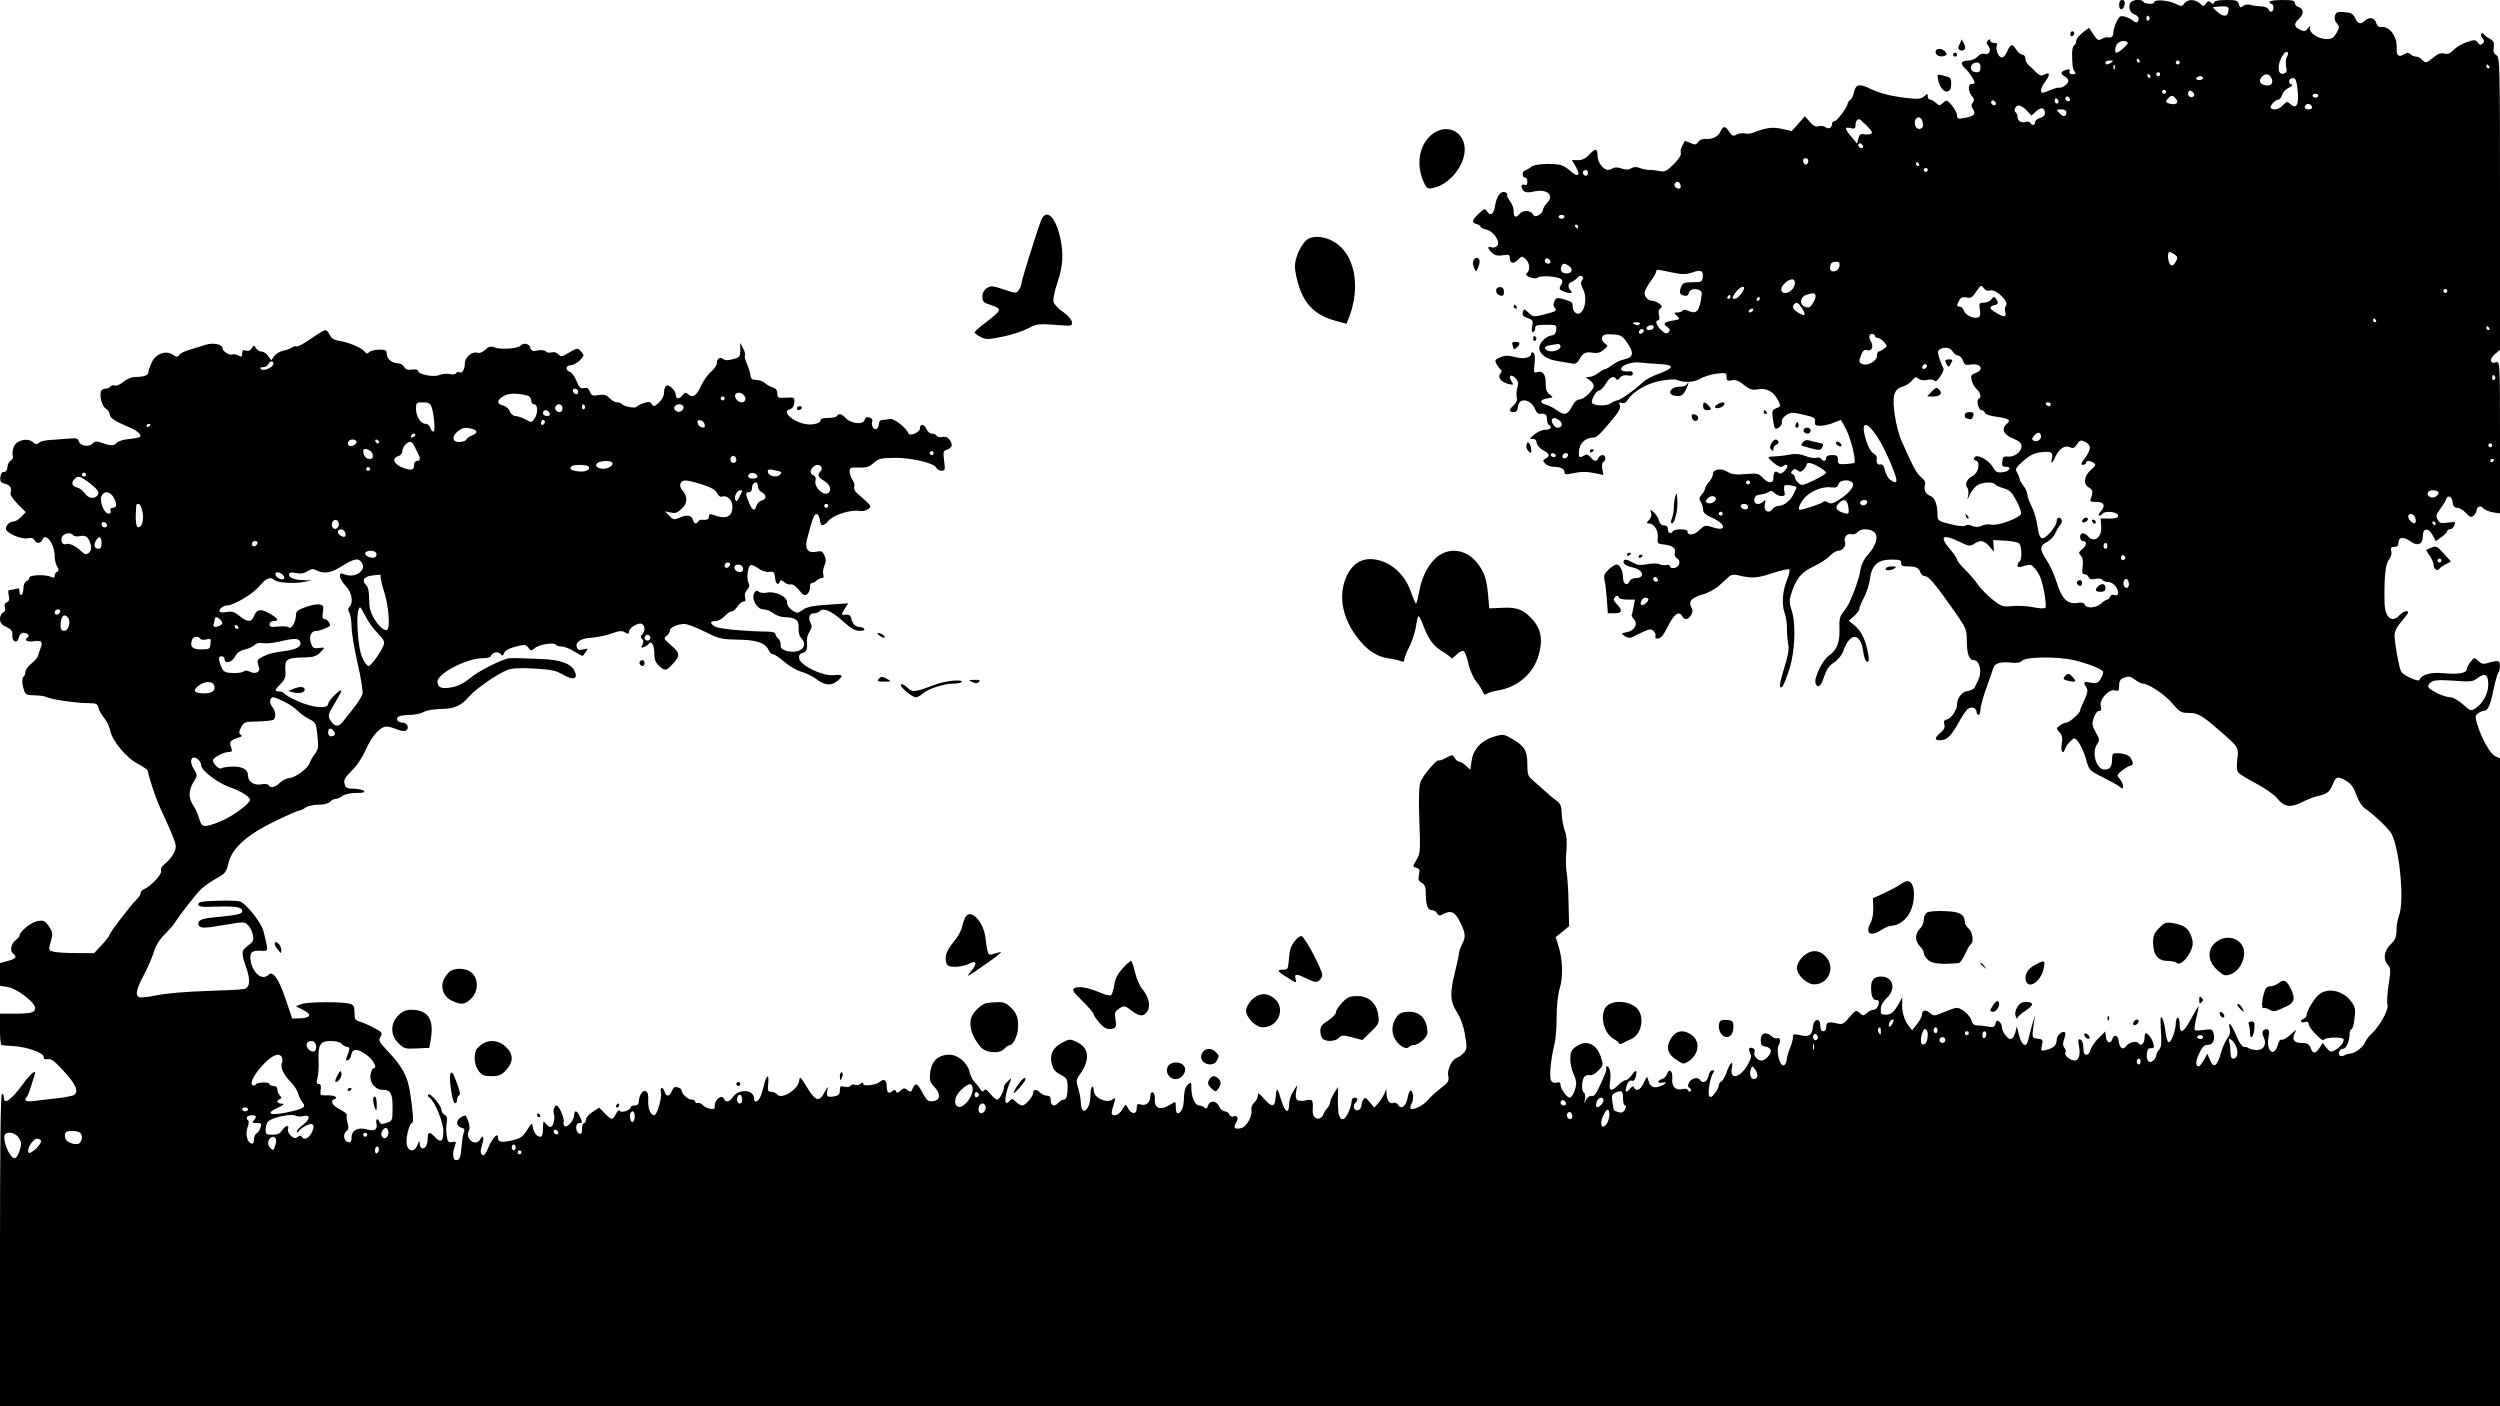 <?xml version="1.0" standalone="no"?>
<!DOCTYPE svg PUBLIC "-//W3C//DTD SVG 20010904//EN"
 "http://www.w3.org/TR/2001/REC-SVG-20010904/DTD/svg10.dtd">
<svg version="1.0" xmlns="http://www.w3.org/2000/svg"
 width="1280pt" height="720pt" viewBox="0 0 1280 720"
 preserveAspectRatio="xMidYMid meet">
<g transform="translate(0,720) scale(0.1,-0.1)"
fill="#000000" stroke="none">
<path d="M10850 7174 c0 -31 23 -28 28 4 2 15 -2 22 -12 22 -11 0 -16 -9 -16
-26z"/>
<path d="M10905 7181 c-8 -25 3 -49 26 -56 19 -6 25 -26 12 -38 -3 -4 -13 -1
-22 7 -9 8 -28 17 -42 21 -23 6 -28 2 -43 -28 -9 -19 -16 -44 -16 -56 0 -19
-10 -26 -33 -22 -4 1 -17 -3 -27 -9 -17 -9 -23 -5 -42 24 l-22 34 -33 -25
c-18 -14 -33 -33 -33 -43 0 -10 -5 -20 -10 -22 -6 -2 -11 -21 -11 -43 1 -63 3
-79 14 -92 7 -10 4 -13 -11 -13 -14 0 -20 5 -16 14 4 11 0 13 -15 9 -30 -8
-35 -20 -11 -33 11 -6 20 -17 20 -25 0 -14 -32 -37 -47 -34 -8 2 -23 -3 -70
-22 -19 -7 -23 -5 -23 9 0 9 9 28 20 42 27 35 27 54 -1 39 -18 -9 -25 -7 -45
12 -13 13 -30 30 -39 37 -8 7 -15 22 -15 32 0 11 -7 20 -15 20 -8 0 -22 11
-31 25 -22 33 -29 32 -48 -10 -11 -23 -21 -32 -31 -28 -17 6 -30 47 -20 62 3
7 -2 11 -14 11 -12 0 -21 5 -21 12 0 9 -3 9 -12 0 -8 -8 -8 -15 2 -26 17 -21
5 -49 -18 -42 -12 4 -26 -1 -37 -14 -10 -11 -31 -20 -46 -20 -39 0 -45 -16
-16 -42 22 -21 47 -59 47 -72 0 -3 -7 -6 -15 -6 -20 0 -19 -39 1 -62 13 -14
14 -21 5 -32 -9 -11 -9 -19 1 -35 16 -26 5 -36 -44 -45 -33 -6 -38 -4 -38 13
0 11 -12 34 -26 51 -25 29 -27 30 -45 14 -18 -16 -20 -16 -37 -1 -10 10 -24
17 -30 17 -7 0 -12 7 -12 17 0 15 -1 15 -18 0 -13 -12 -31 -15 -67 -11 -86 7
-158 25 -208 49 -56 28 -76 24 -84 -16 -3 -16 -12 -34 -19 -40 -8 -6 -14 -15
-14 -19 0 -17 -54 -90 -67 -90 -7 0 -13 -6 -13 -14 0 -20 -18 -30 -33 -17 -7
5 -23 8 -35 5 -15 -5 -28 2 -46 22 l-25 29 -33 -38 -34 -38 -50 11 c-48 11
-80 7 -150 -20 -12 -5 -31 -6 -42 -3 -11 2 -29 0 -41 -6 -17 -10 -23 -7 -37
14 -21 32 -31 32 -46 0 -11 -26 -47 -41 -81 -36 -10 1 -25 -6 -32 -15 -11 -16
-17 -17 -40 -6 -15 7 -28 11 -29 10 0 -2 -7 -13 -13 -25 -7 -12 -10 -29 -7
-37 3 -9 -11 -31 -36 -56 -37 -37 -46 -41 -73 -36 -18 4 -42 7 -54 6 -12 0
-34 5 -48 10 -18 7 -31 6 -44 -2 -13 -8 -27 -8 -48 -1 -18 7 -36 7 -44 2 -8
-5 -20 -9 -26 -9 -23 0 -53 39 -53 68 0 43 -11 46 -41 12 -20 -21 -37 -30 -59
-30 l-32 0 21 -35 c26 -45 9 -56 -30 -19 -16 15 -41 29 -56 31 -55 8 -128 2
-143 -11 -8 -7 -23 -16 -32 -19 -18 -6 -15 -37 3 -37 5 0 9 -9 9 -21 0 -15 -5
-19 -15 -15 -19 7 -20 -17 -2 -33 8 -6 25 -8 43 -3 72 19 116 -16 75 -57 -12
-12 -21 -28 -21 -36 0 -8 -10 -19 -21 -26 -18 -9 -24 -8 -31 5 -11 20 -52 21
-68 1 -19 -23 -30 -18 -30 14 0 15 -9 40 -20 53 -10 14 -17 28 -13 31 3 4 -2
9 -11 13 -22 8 -43 -20 -51 -68 -8 -46 -22 -56 -40 -32 -13 18 -15 18 -44 -10
-36 -35 -38 -46 -11 -53 11 -3 20 -9 20 -13 0 -5 13 -11 29 -15 39 -8 77 -68
55 -85 -7 -7 -21 -10 -29 -6 -21 8 -19 -8 5 -29 14 -13 29 -16 55 -12 30 5 35
3 35 -13 0 -29 20 -34 42 -10 19 20 21 20 39 4 21 -19 25 -54 7 -72 -8 -8 -5
-14 17 -22 17 -6 32 -7 39 -1 14 12 105 6 120 -9 7 -7 7 -16 -2 -30 -10 -16
-9 -21 7 -30 11 -5 28 -10 37 -10 14 0 15 3 6 12 -17 17 -15 38 6 45 9 4 22
13 28 21 6 8 16 12 23 8 9 -6 9 -11 1 -21 -8 -10 -7 -22 5 -45 30 -57 -2 -151
-40 -120 -9 7 -14 22 -13 33 2 17 -6 23 -39 33 -40 12 -44 11 -54 -7 -7 -15
-7 -24 1 -34 13 -16 9 -19 -57 -36 -50 -12 -54 -12 -77 10 -23 22 -24 22 -29
2 -4 -15 2 -22 25 -30 27 -9 29 -14 23 -41 -4 -19 -3 -30 4 -30 6 0 11 8 11
19 0 15 8 18 56 18 53 0 55 -1 52 -26 -2 -19 -10 -27 -27 -29 -27 -4 -60 -39
-60 -62 0 -33 36 -60 96 -69 32 -5 67 -11 77 -13 13 -2 24 6 32 21 17 33 34
42 69 35 22 -4 38 0 55 15 24 19 24 20 6 34 -12 9 -17 20 -13 31 5 13 17 16
54 14 43 -3 50 -7 77 -47 34 -50 28 -72 -22 -82 -16 -3 -42 -16 -57 -28 -15
-11 -32 -21 -37 -21 -6 0 -21 -9 -35 -20 -14 -11 -35 -20 -47 -20 -20 0 -20 0
2 -16 12 -8 22 -21 22 -29 0 -22 -50 -70 -72 -70 -14 0 -28 -13 -40 -37 -23
-43 -38 -47 -79 -17 -17 12 -41 24 -54 27 -35 10 -31 26 7 32 32 5 32 5 13 20
-16 11 -21 26 -21 58 1 46 -16 66 -46 56 -15 -4 -16 1 -11 44 3 32 1 52 -6 56
-6 4 -11 3 -11 -3 0 -23 -38 -31 -83 -19 -35 9 -51 9 -75 -1 -28 -12 -30 -16
-20 -35 6 -11 16 -24 21 -28 7 -4 7 -11 -1 -21 -16 -19 4 -44 41 -53 27 -6 28
-5 16 14 -18 28 -3 40 20 16 14 -15 16 -26 10 -48 -5 -16 -6 -39 -3 -51 3 -13
-2 -27 -15 -39 -26 -24 -27 -36 -2 -36 14 0 21 8 23 28 6 50 68 39 89 -16 5
-12 15 -22 21 -21 29 3 38 -2 38 -25 0 -14 5 -28 10 -31 19 -12 10 -25 -17
-25 -16 0 -41 -11 -58 -25 -25 -21 -26 -25 -10 -23 14 2 21 -4 23 -20 2 -12
16 -29 33 -37 33 -18 37 -30 12 -43 -15 -9 -15 -11 -1 -26 9 -9 28 -16 41 -16
36 0 57 -10 57 -27 0 -12 7 -14 38 -7 47 10 77 10 124 0 l38 -8 -6 30 c-4 17
-1 32 5 36 16 11 13 36 -4 36 -9 0 -18 -7 -21 -15 -8 -20 -21 -19 -41 4 -13
15 -20 17 -34 8 -24 -15 -29 -8 -23 34 6 35 36 59 75 59 15 0 40 25 112 114
18 22 25 40 20 52 -5 13 -3 16 10 11 11 -4 22 1 32 17 28 43 97 83 166 96 38
7 75 10 85 5 37 -16 89 -13 121 7 17 10 54 21 82 25 48 5 51 4 51 -17 0 -19 4
-22 27 -17 20 4 36 -3 62 -24 30 -24 42 -28 73 -22 45 7 79 -12 102 -57 14
-30 14 -31 -9 -40 -21 -8 -23 -14 -19 -47 9 -62 11 -65 32 -52 11 7 17 20 15
29 -3 10 6 23 22 34 24 16 32 16 88 3 54 -12 62 -17 60 -35 -2 -18 2 -22 27
-22 17 0 47 7 67 15 19 8 37 15 38 15 1 0 15 -24 29 -52 24 -49 50 -157 40
-168 -3 -2 -23 -5 -44 -6 -36 -2 -40 0 -40 22 0 20 -5 24 -30 24 -20 0 -30 -5
-30 -15 0 -17 -16 -20 -26 -4 -3 6 -15 8 -27 5 -11 -3 -36 2 -55 10 -23 9 -48
12 -71 8 -19 -4 -47 -8 -61 -9 -14 -1 -34 -3 -45 -3 -16 -2 -14 -6 15 -31 25
-20 39 -26 47 -19 24 19 34 3 13 -20 -16 -17 -25 -20 -34 -13 -16 14 -26 4
-26 -26 0 -30 -26 -30 -55 1 -20 22 -28 23 -88 19 -52 -5 -72 -2 -93 12 -31
20 -74 13 -74 -13 0 -10 -9 -28 -20 -40 -11 -12 -20 -27 -20 -33 0 -7 -8 -21
-17 -31 -14 -16 -15 -23 -5 -38 7 -11 12 -29 12 -40 0 -15 13 -27 46 -41 72
-32 76 -73 4 -49 -39 13 -42 12 -70 -15 -27 -26 -60 -29 -60 -5 0 13 -67 13
-75 0 -10 -17 -25 -11 -25 10 0 13 -7 20 -20 20 -12 0 -22 9 -26 24 -3 14 -15
33 -27 43 -20 17 -20 17 -13 -1 4 -12 0 -26 -10 -37 -15 -16 -15 -19 -2 -19
26 0 49 -35 46 -71 -3 -32 -1 -34 32 -37 43 -4 62 -19 55 -43 -4 -10 1 -21 11
-27 22 -13 14 -46 -14 -50 -12 -2 -22 2 -22 8 0 7 -8 10 -19 7 -10 -2 -25 -1
-34 4 -8 5 -35 5 -59 1 -24 -5 -50 -6 -58 -2 -8 4 -25 12 -37 18 -16 8 -24 9
-29 1 -8 -13 11 -27 48 -35 53 -12 62 -54 12 -54 -14 0 -27 -7 -30 -15 -11
-28 -34 -17 -34 16 0 36 -16 69 -33 69 -7 0 -25 -12 -41 -26 -22 -21 -26 -32
-21 -53 4 -14 9 -59 12 -98 l5 -73 34 0 c40 0 43 14 12 47 -18 19 -19 25 -9
36 11 9 14 9 18 0 3 -8 22 -13 44 -13 l40 0 -7 -37 c-4 -21 -8 -40 -10 -42 -2
-2 3 -12 12 -22 22 -24 3 -58 -37 -66 -29 -5 -29 -6 -10 -20 14 -9 26 -11 38
-5 89 44 92 45 108 32 9 -7 14 -19 11 -27 -7 -17 20 -17 34 0 6 6 21 32 33 56
27 55 54 74 68 49 13 -24 31 -23 47 2 9 15 10 26 2 40 -16 31 -1 49 56 66 30
8 68 29 86 46 18 16 41 37 50 45 12 11 26 13 45 8 71 -17 100 -16 176 10 43
14 82 23 87 20 5 -3 2 -22 -6 -42 -27 -62 -33 -132 -18 -177 8 -22 14 -60 13
-85 0 -25 3 -61 7 -80 5 -25 -1 -58 -21 -122 -16 -49 -25 -92 -21 -96 10 -11
22 13 48 92 28 90 34 230 12 297 -13 39 -13 55 -4 85 26 81 51 112 114 142 34
16 72 41 85 55 14 14 32 26 42 26 23 0 43 26 35 46 -8 22 12 46 34 39 9 -3 23
1 30 10 15 19 60 20 84 2 26 -19 13 -69 -29 -116 -22 -24 -35 -51 -40 -81 -6
-39 -27 -100 -56 -165 -5 -11 -19 -32 -31 -48 -18 -22 -22 -38 -20 -87 3 -67
-14 -110 -53 -136 -34 -22 -80 -119 -69 -144 12 -27 28 -13 45 40 10 31 24 51
49 68 21 14 40 38 48 59 33 98 90 95 102 -5 3 -25 11 -47 19 -50 10 -3 12 5 6
39 -11 68 -34 117 -68 145 l-31 26 27 24 c15 13 27 29 27 37 0 8 11 34 24 58
13 24 26 66 30 94 9 71 39 99 108 100 45 0 53 -3 52 -17 -1 -14 6 -18 35 -18
41 0 55 -7 64 -32 3 -10 14 -18 24 -18 19 -1 53 -42 152 -183 58 -84 61 -90
61 -148 0 -65 12 -99 35 -99 31 0 45 -61 23 -103 -6 -12 -14 -29 -18 -37 -4
-8 -20 -16 -36 -18 -28 -3 -54 -36 -54 -69 0 -27 -29 -71 -50 -76 -17 -4 -20
-11 -15 -26 4 -14 -1 -27 -19 -42 -31 -27 -33 -39 -5 -39 36 0 56 18 93 83 19
35 42 70 51 77 18 15 45 6 45 -15 0 -8 5 -15 10 -15 6 0 10 12 10 28 0 15 14
65 31 112 17 47 33 93 36 103 7 22 42 31 93 24 26 -3 43 0 53 10 16 17 129 22
227 10 64 -8 182 -49 188 -66 2 -6 -4 -23 -13 -37 -14 -22 -22 -25 -51 -19
-37 7 -40 4 -22 -24 9 -15 7 -28 -10 -65 -12 -25 -22 -49 -22 -54 0 -13 -55
-62 -71 -62 -7 0 -23 -7 -33 -15 -19 -14 -19 -15 -1 -35 14 -15 16 -29 11 -60
-6 -41 7 -57 19 -21 3 10 15 27 27 37 20 19 21 19 42 -9 11 -16 28 -54 37 -85
15 -56 16 -57 86 -92 39 -20 78 -41 87 -49 14 -12 16 -11 16 4 0 10 -8 27 -17
37 -16 18 -16 20 12 43 17 13 36 24 43 25 16 0 15 20 -2 43 -8 10 -29 18 -52
20 -37 2 -39 1 -40 -28 -1 -41 -10 -55 -39 -55 -41 0 -67 85 -39 128 15 23 15
27 -6 63 -19 34 -20 44 -10 74 7 20 18 35 27 35 11 0 14 6 9 25 -9 34 43 90
74 80 17 -5 20 -2 20 25 0 24 6 33 27 41 22 8 32 6 54 -11 16 -11 33 -20 39
-20 30 0 113 -55 151 -100 37 -44 47 -50 81 -50 50 0 67 -9 153 -83 108 -93
108 -93 100 -155 -4 -36 -3 -58 6 -68 6 -8 48 -33 91 -56 44 -23 91 -56 106
-74 36 -46 69 -51 129 -21 26 14 64 28 83 32 44 9 58 20 75 62 16 39 26 40 71
13 23 -15 37 -35 49 -71 10 -29 27 -56 42 -67 47 -32 125 -106 138 -132 42
-81 66 -349 38 -417 -7 -18 -13 -52 -13 -76 0 -35 -6 -49 -30 -72 -34 -33 -40
-77 -14 -106 15 -16 15 -27 4 -98 -7 -44 -10 -92 -6 -105 7 -27 -41 -112 -84
-151 -12 -11 -26 -30 -31 -42 -9 -24 -51 -56 -78 -58 -9 0 -22 -4 -29 -9 -6
-4 -16 -5 -22 -1 -13 8 -1 35 16 35 16 0 34 39 34 76 0 13 4 24 9 24 5 0 13
24 16 54 6 47 4 59 -15 86 -41 58 -121 76 -167 38 -23 -18 -63 -85 -63 -103 0
-9 -7 -18 -15 -21 -22 -9 -18 -23 5 -17 13 4 20 0 20 -9 0 -20 70 -94 78 -82
10 15 102 16 102 1 -1 -17 -21 -42 -47 -55 -19 -10 -24 -8 -41 13 l-20 25 -16
-25 c-21 -32 -34 -32 -46 0 -8 20 -16 25 -45 25 -41 0 -52 17 -35 52 11 20 7
18 -21 -8 -19 -17 -39 -30 -46 -27 -7 2 -15 -7 -19 -21 -17 -70 -61 -45 -50
29 6 36 4 45 -8 45 -22 0 -28 -15 -15 -43 16 -36 -2 -65 -40 -63 -16 1 -33 5
-37 9 -4 4 -15 7 -24 7 -10 0 -25 20 -39 55 -25 60 -46 84 -35 40 5 -19 1 -35
-13 -53 -11 -15 -25 -48 -32 -74 -19 -67 -37 -80 -55 -37 l-14 34 -19 -33
c-10 -17 -21 -32 -25 -32 -18 0 -18 25 1 65 16 35 27 45 45 45 26 0 38 25 29
61 -5 19 -11 21 -48 16 -23 -4 -45 -4 -48 -1 -3 3 1 31 8 62 8 31 12 58 11 59
-1 2 -18 -27 -37 -62 -38 -73 -59 -83 -59 -30 0 19 -4 35 -10 35 -5 0 -10 -14
-10 -30 0 -38 -26 -103 -38 -96 -5 3 -12 28 -15 56 -3 27 -11 58 -17 68 -9 13
-10 -3 -6 -65 4 -64 2 -85 -9 -97 -8 -8 -15 -21 -15 -29 0 -8 -7 -20 -15 -27
-22 -18 -37 0 -33 36 2 21 8 29 21 27 15 -1 17 4 12 24 -6 24 -27 53 -39 53
-3 0 -6 -11 -6 -24 0 -27 -18 -45 -29 -29 -10 16 -50 8 -65 -13 -17 -22 -33
-12 -38 25 -4 32 -24 38 -33 11 -9 -28 -29 -20 -33 13 l-3 26 -34 -34 c-19
-18 -37 -45 -41 -59 -3 -14 -12 -26 -20 -26 -14 0 -16 5 -18 49 -1 13 -7 26
-15 29 -11 4 -12 -3 -7 -32 9 -46 0 -76 -22 -76 -24 1 -55 27 -47 40 4 6 1 17
-5 25 -9 11 -9 23 -2 44 6 16 8 32 5 35 -12 12 -43 -16 -43 -38 0 -28 -15 -42
-54 -52 -27 -6 -28 -6 -21 24 6 28 4 31 -22 34 -30 3 -30 4 -20 78 l7 45 -15
-50 c-7 -27 -16 -62 -20 -77 -9 -44 -33 -34 -47 20 l-12 47 -8 -33 c-5 -17
-15 -32 -23 -32 -17 0 -45 38 -45 61 0 9 -6 22 -14 28 -11 9 -15 7 -19 -10 -5
-18 -11 -21 -38 -15 -17 3 -42 6 -55 6 -17 0 -25 7 -30 25 -6 26 -52 65 -75
65 -8 0 -37 -10 -66 -22 -50 -21 -53 -21 -72 -4 -22 20 -41 14 -41 -12 -1 -9
-12 -30 -26 -47 l-24 -30 -19 25 c-22 28 -34 71 -32 115 l1 30 -16 -30 c-26
-47 -42 -61 -69 -60 -14 0 -25 3 -25 8 0 4 0 16 0 28 0 12 14 34 30 49 50 46
33 110 -29 110 -36 0 -51 -17 -51 -56 0 -42 9 -64 26 -64 8 0 14 -4 14 -9 0
-22 -13 -41 -28 -41 -8 0 -24 -7 -34 -17 -17 -15 -19 -15 -37 1 -18 16 -20 15
-52 -22 -30 -36 -35 -39 -68 -31 -41 9 -51 5 -51 -22 0 -10 -7 -19 -15 -19
-10 0 -15 10 -15 29 0 42 -34 36 -38 -7 -4 -42 -20 -53 -65 -42 -33 7 -37 6
-37 -12 0 -11 -7 -34 -14 -51 -8 -18 -16 -45 -18 -62 -2 -19 -9 -30 -18 -30
-19 0 -38 80 -23 104 12 19 6 44 -8 35 -6 -3 -19 2 -29 11 -28 25 -55 16 -55
-20 0 -24 5 -31 23 -33 13 -2 26 -10 28 -17 7 -17 -26 -55 -47 -55 -22 0 -43
26 -36 44 3 8 0 17 -8 19 -19 8 -26 -3 -14 -25 8 -15 5 -29 -15 -63 -39 -66
-91 -75 -79 -13 9 44 -10 28 -27 -23 -8 -22 -20 -43 -27 -46 -7 -3 -13 -13
-13 -22 -1 -9 -10 -27 -21 -40 -15 -19 -22 -22 -28 -12 -9 14 6 100 21 119 8
8 6 12 -5 12 -8 0 -17 -13 -20 -30 -6 -29 -29 -40 -42 -20 -11 17 -44 11 -56
-11 -9 -17 -8 -23 2 -30 7 -4 10 -12 5 -16 -5 -4 -11 -2 -13 4 -3 8 -14 11
-29 7 -35 -9 -56 12 -52 54 3 39 -16 56 -27 23 -3 -11 -15 -23 -26 -26 -27 -9
-24 -24 4 -18 15 4 19 2 12 -5 -5 -6 -22 -13 -36 -17 -27 -7 -44 6 -51 40 -4
16 -7 13 -21 -17 -16 -38 -40 -50 -51 -25 -3 8 -9 6 -20 -7 -21 -26 -29 -16
-16 19 6 17 15 25 24 22 9 -4 16 3 21 20 9 35 0 39 -20 9 -10 -14 -23 -26 -31
-26 -7 0 -24 -11 -38 -25 -36 -36 -50 -32 -43 13 7 41 0 82 -15 82 -5 0 -7 -4
-4 -8 5 -8 -13 -52 -48 -122 -7 -15 -19 -24 -29 -22 -10 2 -21 -7 -27 -20 -10
-22 -10 -22 -5 4 3 15 1 30 -5 33 -15 9 -12 71 4 84 7 6 20 9 28 6 7 -3 26 7
41 23 27 28 27 28 12 74 -23 67 -78 87 -129 47 -21 -16 -26 -29 -26 -62 0 -23
7 -55 15 -71 8 -15 15 -39 15 -52 0 -28 -20 -74 -33 -74 -14 0 -46 43 -47 64
0 13 -5 17 -20 13 -13 -3 -24 1 -29 12 -10 18 0 113 18 186 6 22 11 83 11 136
0 57 6 117 16 149 18 59 15 149 -7 218 l-14 44 35 28 34 28 -3 119 c-1 65 -6
136 -10 158 -4 22 -5 71 -1 109 4 48 1 79 -9 105 -7 20 -14 58 -15 85 -1 39
-6 52 -25 65 -13 9 -41 32 -61 51 -21 19 -50 45 -64 57 -23 19 -26 29 -26 80
0 70 -14 92 -76 129 -42 25 -47 26 -90 14 -67 -19 -110 -64 -119 -123 l-7 -48
-22 20 c-12 12 -28 21 -34 21 -7 0 -17 8 -24 19 -11 18 -12 18 -44 1 -18 -10
-34 -16 -37 -13 -9 8 -81 -76 -94 -110 -8 -23 -10 -81 -6 -199 6 -156 5 -168
-15 -201 -20 -35 -20 -35 0 -40 16 -5 19 -11 13 -36 -5 -24 -2 -32 14 -41 16
-8 21 -21 21 -53 0 -61 10 -87 31 -87 10 0 22 -7 27 -16 7 -13 13 -14 30 -5
41 22 60 14 87 -39 29 -57 31 -77 10 -116 -8 -16 -15 -36 -15 -44 0 -8 -9 -51
-20 -95 -28 -113 -26 -152 10 -208 19 -31 34 -72 41 -117 11 -63 10 -72 -6
-90 -10 -11 -25 -22 -34 -25 -27 -8 -53 -62 -46 -94 5 -26 1 -33 -40 -64 -25
-20 -55 -47 -65 -60 -21 -26 -77 -54 -87 -43 -4 4 -2 16 5 27 13 20 6 73 -8
64 -4 -3 -11 -21 -14 -40 -8 -40 -33 -57 -48 -32 -5 9 -15 14 -24 10 -19 -7
-33 12 -35 47 l-1 25 -11 -27 c-7 -14 -21 -36 -31 -47 l-20 -22 -23 28 c-19
24 -24 26 -33 13 -5 -8 -10 -22 -10 -31 0 -23 -29 -33 -37 -13 -3 8 -1 20 6
27 15 15 14 27 -4 27 -8 0 -15 -8 -15 -19 0 -31 -29 -91 -44 -91 -20 0 -26 23
-26 98 l0 67 -20 -33 c-11 -18 -20 -39 -20 -47 0 -7 -6 -20 -13 -27 -7 -7 -16
-21 -20 -31 -16 -41 -59 -28 -56 18 3 53 0 58 -31 52 -48 -10 -61 0 -54 42 l6
36 -21 -33 c-12 -18 -21 -48 -21 -68 0 -49 -21 -40 -38 17 -22 73 -26 76 -30
26 -4 -57 -18 -60 -61 -12 -26 30 -31 33 -31 15 0 -11 -8 -27 -19 -36 -10 -9
-16 -24 -14 -34 8 -30 -23 -89 -52 -96 -33 -8 -43 1 -27 27 15 23 8 41 -13 33
-8 -4 -18 1 -21 10 -3 9 -14 16 -23 16 -10 0 -23 11 -29 25 -14 31 -48 33 -57
4 -5 -15 -10 -18 -18 -10 -6 6 -18 11 -27 11 -21 0 -40 41 -40 87 0 34 -1 35
-18 20 -13 -12 -19 -32 -20 -68 -1 -48 -14 -79 -33 -79 -5 0 -9 14 -9 31 0 30
-1 31 -22 17 -56 -36 -89 -26 -85 27 1 15 -4 30 -10 32 -8 3 -13 -5 -13 -20 0
-31 -23 -51 -50 -42 -17 5 -20 2 -20 -20 0 -33 -29 -31 -45 2 -11 22 -11 22
-29 -8 -10 -17 -26 -29 -38 -29 -21 0 -21 7 -2 68 6 22 5 23 -13 11 -31 -19
-93 12 -93 47 0 14 -4 23 -9 20 -4 -3 -8 -23 -8 -44 0 -76 -47 -113 -49 -38
-1 20 -7 54 -14 76 -11 35 -11 41 9 69 54 76 48 136 -16 166 -34 16 -37 16
-72 -2 -50 -26 -68 -61 -56 -110 8 -29 18 -42 45 -55 30 -16 35 -23 36 -55 1
-51 -5 -73 -20 -73 -8 0 -19 -7 -26 -15 -19 -23 -40 -18 -40 10 0 18 -5 25
-19 25 -11 0 -26 7 -35 15 -18 19 -36 19 -36 1 0 -20 -39 -66 -56 -66 -8 0
-23 9 -33 19 -17 17 -21 18 -31 5 -30 -35 -30 16 -1 91 12 29 12 29 -8 10 -12
-10 -21 -24 -21 -31 0 -22 -23 -64 -34 -64 -6 0 -22 13 -36 30 -17 21 -27 26
-32 17 -6 -9 -11 -7 -19 7 -6 10 -19 26 -29 36 -10 10 -21 32 -25 49 -11 49
-59 91 -105 91 -56 0 -91 -33 -97 -91 -5 -39 -2 -50 21 -74 34 -37 31 -69 -7
-73 -22 -3 -31 3 -45 28 -32 59 -40 67 -52 50 -5 -8 -11 -19 -13 -25 -2 -6
-11 -4 -21 4 -14 12 -19 11 -35 -3 -15 -13 -20 -14 -23 -4 -4 10 -8 11 -20 1
-19 -16 -28 -7 -28 29 0 28 -17 37 -35 19 -17 -16 -85 -25 -85 -11 0 9 -3 10
-14 1 -7 -6 -20 -9 -29 -5 -8 3 -18 1 -22 -5 -3 -6 -17 -8 -31 -5 -21 5 -24 3
-24 -19 0 -19 -6 -26 -27 -30 -37 -7 -44 -1 -37 31 5 23 3 22 -13 -8 -28 -54
-46 -50 -90 21 -35 58 -38 61 -41 36 -5 -45 -90 -98 -112 -71 -7 8 -21 14 -32
14 -16 0 -18 6 -15 40 6 57 -9 49 -23 -12 -13 -54 -26 -78 -41 -78 -5 0 -9 8
-9 18 0 44 -79 48 -107 6 -18 -27 -38 -31 -47 -9 -9 23 -46 -4 -46 -33 0 -21
-3 -23 -28 -18 -15 4 -31 13 -37 20 -5 7 -16 11 -22 9 -7 -3 -13 0 -13 6 0 6
-8 11 -18 11 -20 0 -52 29 -52 47 0 6 -9 13 -21 16 -15 4 -22 -1 -29 -19 -11
-29 -30 -31 -37 -4 -3 11 -10 20 -15 20 -6 0 -7 -11 -4 -24 6 -25 -20 -116
-34 -116 -19 0 -33 35 -31 75 1 31 -2 44 -14 49 -16 6 -35 -27 -35 -60 0 -8
-9 -14 -20 -14 -11 0 -20 -4 -20 -8 0 -15 -48 -33 -56 -20 -4 7 -12 1 -21 -16
-17 -33 -21 -32 -57 4 l-28 29 -34 -22 c-19 -12 -34 -30 -34 -39 0 -10 -4 -18
-10 -18 -5 0 -10 -13 -10 -30 0 -22 -4 -28 -15 -24 -8 4 -15 17 -15 30 0 15 6
24 15 24 18 0 18 2 3 35 -13 30 -28 33 -28 6 0 -25 -34 -66 -48 -57 -6 4 -9
13 -6 21 6 15 -24 85 -36 85 -12 0 -20 -28 -14 -45 8 -21 -4 -65 -18 -65 -6 0
-17 8 -24 18 -12 15 -13 12 -14 -25 0 -30 -4 -43 -14 -43 -18 0 -33 20 -38 50
-3 24 -5 23 -30 -17 -23 -35 -34 -43 -78 -52 -55 -12 -70 -9 -70 14 0 29 -27
2 -48 -47 -17 -40 -25 -49 -34 -40 -9 9 -9 20 0 49 12 40 7 59 -9 30 -24 -41
-80 2 -58 45 8 14 -1 51 -17 76 -1 2 -12 -1 -23 -8 -27 -14 -27 -46 0 -53 16
-4 20 -10 14 -24 -4 -10 -9 -40 -11 -68 -6 -64 -10 -75 -29 -75 -17 0 -20 35
-6 73 8 21 7 23 -13 20 -20 -4 -24 0 -29 32 -3 20 -3 51 0 67 4 22 2 33 -10
40 -10 5 -17 17 -17 26 -1 22 -57 88 -67 78 -4 -4 -2 -11 5 -15 27 -17 72
-125 72 -173 0 -53 -14 -62 -45 -28 -24 27 -35 25 -35 -4 0 -35 -10 -56 -26
-56 -8 0 -14 10 -15 23 -1 20 -2 20 -12 -6 -15 -39 -51 -34 -55 8 -4 34 15
105 27 105 10 0 7 49 -10 160 -13 83 -41 132 -118 213 -39 41 -44 50 -34 66 9
15 9 21 0 29 -19 15 -79 44 -107 52 -21 6 -25 12 -25 45 0 33 -4 40 -25 46
-40 11 -216 10 -247 -2 l-28 -11 39 -20 c45 -23 37 -40 -20 -42 l-38 -1 -34
100 c-33 100 -65 146 -86 125 -33 -33 -82 5 -93 73 -6 41 6 52 55 49 37 -3 37
-3 11 100 -11 45 -92 146 -122 153 -12 3 -65 5 -117 3 -76 -2 -95 -6 -95 -18
0 -12 15 -15 90 -12 103 3 135 -2 135 -23 0 -15 -22 -20 -135 -31 -74 -6 -97
-17 -88 -40 7 -18 28 -18 142 2 89 15 94 15 111 -3 10 -10 21 -32 25 -50 5
-27 2 -34 -24 -54 -37 -27 -37 -36 -10 -114 23 -67 19 -103 -14 -109 -12 -3
-98 -7 -192 -10 -99 -3 -202 -12 -248 -21 -43 -9 -85 -14 -93 -11 -23 9 -17
39 22 113 20 37 43 90 51 118 10 32 29 64 55 90 23 22 48 51 56 65 25 39 104
141 132 168 14 13 48 38 77 54 47 26 52 33 63 80 19 76 93 143 237 213 62 30
119 55 125 55 7 0 22 7 32 15 11 8 41 15 67 15 29 0 51 6 59 15 7 8 20 15 29
15 9 0 25 7 35 15 11 9 41 15 70 15 35 0 47 3 39 11 -5 5 -29 10 -52 11 -35 0
-42 4 -47 25 -5 20 2 32 35 65 26 24 56 69 75 112 33 72 73 116 106 116 10 0
33 -6 52 -14 20 -9 40 -11 47 -6 19 11 6 40 -18 40 -25 0 -38 20 -20 31 8 5
34 9 59 9 25 0 56 7 70 15 14 8 52 14 85 15 70 0 108 17 148 65 30 36 142 114
195 135 24 9 63 11 137 7 87 -5 112 -10 147 -31 53 -31 79 -23 60 18 -17 38
-74 59 -172 62 -47 1 -96 4 -110 4 -14 1 -36 1 -50 0 -39 -4 -162 -66 -207
-105 -28 -23 -58 -38 -90 -44 -52 -10 -73 -2 -73 30 0 41 151 119 231 119 26
0 42 5 45 15 7 18 40 20 50 3 5 -8 10 -5 15 8 4 13 24 24 58 33 48 12 53 12
66 -5 12 -17 15 -17 32 -3 21 19 100 32 109 18 3 -5 16 -9 30 -9 13 0 43 -12
65 -26 23 -14 42 -24 43 -22 1 2 8 11 16 21 12 17 11 18 -13 12 -20 -5 -28 -3
-33 10 -11 27 19 47 75 50 28 2 73 11 101 21 41 15 55 16 70 6 17 -10 20 -10
20 3 0 19 46 49 65 41 18 -7 20 -37 3 -54 -9 -9 -9 -15 0 -24 7 -7 8 -17 1
-29 -8 -15 -6 -17 8 -12 10 4 21 11 24 16 14 20 29 -6 29 -47 0 -32 6 -48 23
-64 30 -28 38 -28 69 6 42 45 41 58 -5 97 -38 33 -41 38 -24 49 9 7 17 20 17
29 0 18 61 39 88 30 31 -9 67 -25 119 -51 43 -21 67 -26 140 -27 97 -1 142
-17 158 -53 5 -12 16 -22 23 -22 8 0 33 -17 57 -38 24 -21 63 -44 87 -51 24
-7 57 -23 73 -35 46 -35 78 -39 109 -15 37 29 33 37 -16 32 -57 -5 -171 50
-176 85 -3 17 2 25 17 29 21 5 26 19 22 61 -1 13 5 35 14 48 12 19 13 29 5 45
-14 26 -6 49 18 49 10 0 23 5 29 11 19 19 60 1 118 -51 41 -37 63 -50 86 -50
17 0 28 4 24 10 -3 5 -14 10 -24 10 -21 0 -37 17 -43 45 -3 14 -11 19 -26 18
-26 -3 -27 0 -5 33 l16 25 -104 -7 c-79 -5 -110 -12 -130 -27 -25 -18 -28 -18
-53 -2 -16 11 -26 26 -26 41 0 30 -60 58 -104 50 -16 -4 -35 -1 -42 5 -9 8
-15 5 -23 -8 -15 -30 15 -83 48 -83 14 0 37 -9 51 -20 14 -11 40 -20 58 -20
54 0 74 -16 71 -55 -2 -22 3 -41 15 -54 38 -42 -11 -82 -79 -63 -22 7 -29 14
-28 30 1 11 -4 26 -12 32 -8 7 -15 18 -15 24 0 7 -16 12 -37 12 -123 2 -253
14 -272 26 -28 17 -27 28 2 28 13 0 34 11 47 25 13 14 29 25 37 25 7 0 20 11
29 25 9 14 23 25 31 25 10 0 12 6 8 21 -4 13 -1 27 10 39 12 13 14 23 7 37
-11 21 -4 80 10 89 5 4 23 -3 39 -15 17 -13 40 -21 57 -19 24 3 27 -1 30 -29
3 -33 17 -44 25 -20 3 9 9 8 23 -4 10 -9 25 -14 33 -11 8 3 26 -10 42 -29 23
-28 29 -31 43 -20 8 7 14 23 13 34 -1 12 3 22 10 22 7 0 18 6 25 13 6 6 18 12
26 12 9 0 11 7 7 19 -3 10 0 30 6 45 9 20 9 32 0 52 -10 22 -16 25 -42 19 -42
-9 -60 15 -47 64 29 112 37 133 52 128 6 -2 12 -16 14 -30 4 -34 17 -34 45 -2
25 29 115 57 156 49 15 -3 34 1 45 9 21 16 21 15 -56 82 -11 9 -17 23 -14 32
3 8 -1 24 -9 36 -8 12 -15 31 -15 43 0 19 5 22 47 20 39 -1 54 3 76 24 25 22
39 25 105 26 87 1 207 -27 216 -51 3 -8 15 -15 26 -15 19 0 20 4 14 50 -6 43
-4 51 12 57 29 10 34 24 18 48 -10 16 -22 21 -38 18 -13 -3 -27 0 -30 6 -4 6
-15 11 -25 11 -10 0 -23 12 -29 26 -12 25 -32 25 -32 0 0 -19 -53 -42 -59 -25
-9 28 -76 80 -96 74 -11 -2 -28 -5 -37 -5 -11 0 -18 -8 -18 -19 0 -11 -5 -23
-11 -27 -14 -9 -30 16 -23 37 3 11 -3 18 -15 22 -13 3 -21 -1 -24 -13 -7 -25
-66 -21 -95 8 -24 24 -37 28 -47 12 -3 -5 -24 -10 -46 -10 -27 0 -39 -4 -39
-14 0 -9 -15 -16 -43 -19 -70 -7 -169 64 -110 79 11 3 19 16 20 33 2 26 0 27
-43 25 -40 -3 -44 -1 -44 21 0 16 -7 26 -22 31 -13 3 -31 14 -42 23 -10 9 -30
16 -45 16 -20 0 -27 5 -29 25 -2 14 -10 40 -18 58 -8 18 -13 36 -10 41 3 5 -1
22 -9 37 l-15 29 0 -37 c0 -34 -3 -38 -37 -47 -25 -7 -41 -7 -49 0 -17 14 -34
3 -34 -21 0 -10 -13 -29 -29 -43 -16 -13 -39 -45 -51 -71 -23 -52 -42 -65 -66
-45 -14 11 -18 11 -29 -4 -16 -22 -35 -22 -35 1 0 23 -35 56 -49 47 -6 -3 -11
-19 -11 -34 0 -17 -10 -37 -26 -52 -23 -21 -27 -22 -37 -8 -8 13 -15 14 -41 5
-17 -6 -34 -14 -37 -19 -7 -9 -67 2 -75 14 -3 5 -14 9 -24 9 -11 0 -28 10 -39
21 -16 17 -27 21 -56 16 -31 -5 -37 -3 -45 18 -7 17 -14 22 -30 18 -17 -4 -24
2 -38 36 -9 22 -25 44 -34 47 -26 8 -22 34 5 34 12 0 33 12 46 25 23 25 23 26
6 45 -18 20 -18 20 -61 -5 -37 -22 -43 -23 -55 -9 -8 9 -21 13 -35 10 -13 -4
-26 -1 -30 5 -4 6 -20 8 -39 5 -28 -6 -35 -3 -40 14 -7 22 -34 27 -52 9 -14
-14 -100 -20 -131 -8 -20 8 -30 5 -48 -12 -14 -13 -30 -19 -39 -15 -25 9 -65
-22 -65 -53 0 -32 -14 -56 -28 -47 -6 3 -14 1 -17 -5 -4 -6 -18 -8 -33 -4 -14
3 -37 1 -52 -5 -31 -13 -110 3 -110 22 0 6 -13 8 -31 6 -22 -4 -33 0 -40 14
-5 10 -20 18 -32 18 -31 1 -57 23 -57 49 0 18 -6 21 -38 21 -21 0 -44 -6 -51
-12 -10 -11 -15 -10 -24 2 -15 19 -80 47 -130 55 -27 4 -41 13 -49 31 -6 13
-16 24 -22 24 -6 0 -40 -20 -75 -45 -35 -24 -68 -42 -73 -39 -5 3 -14 1 -21
-4 -7 -5 -27 -13 -44 -17 -18 -3 -40 -16 -49 -28 l-15 -22 -16 23 c-8 12 -24
22 -34 22 -10 0 -23 8 -29 18 -9 16 -11 16 -21 -1 -7 -12 -17 -16 -30 -12 -15
5 -19 2 -19 -15 0 -18 -3 -19 -20 -10 -11 6 -25 8 -30 5 -11 -7 -50 16 -50 30
0 22 -46 32 -86 20 -22 -7 -59 -18 -84 -26 -25 -7 -49 -19 -53 -27 -7 -11 -13
-11 -32 2 -36 24 -87 5 -108 -39 -9 -20 -17 -42 -17 -49 0 -17 -22 -26 -65
-26 -21 0 -44 -9 -63 -25 -17 -14 -37 -23 -45 -19 -8 3 -18 1 -22 -5 -3 -6
-14 -11 -25 -11 -10 0 -20 -6 -23 -12 -9 -25 6 -79 23 -88 10 -6 20 -19 22
-31 3 -21 23 -34 96 -65 44 -18 69 -40 59 -51 -4 -3 -29 -8 -57 -11 -27 -2
-55 -11 -61 -18 -14 -17 -33 -18 -76 -2 -28 10 -36 10 -49 -3 -19 -20 -65 -12
-71 12 -4 15 -13 17 -56 13 -29 -2 -71 -5 -94 -7 -23 -1 -48 -8 -54 -14 -10
-10 -16 -9 -30 3 -27 24 -83 11 -98 -22 -6 -15 -9 -34 -6 -44 4 -11 0 -22 -9
-27 -9 -5 -17 -20 -18 -34 -1 -17 -8 -26 -18 -25 -9 1 -16 -9 -18 -26 -3 -22
2 -29 22 -34 27 -6 39 -26 30 -48 -3 -9 12 -32 36 -56 l42 -42 -23 -24 c-12
-13 -30 -24 -39 -24 -19 0 -40 -19 -40 -37 0 -21 79 -56 112 -49 20 4 30 1 34
-9 8 -19 33 -19 40 0 17 44 64 -19 64 -85 0 -17 6 -40 13 -51 9 -17 9 -23 0
-26 -7 -3 -13 -12 -13 -20 0 -11 -5 -13 -17 -7 -31 14 -113 11 -113 -4 0 -7
-7 -15 -15 -18 -8 -4 -15 -19 -15 -34 0 -16 -4 -32 -10 -35 -5 -3 -10 4 -10
15 0 16 -4 20 -16 16 -9 -3 -22 -6 -31 -6 -11 0 -13 -7 -8 -29 4 -21 2 -30
-10 -35 -11 -4 -14 -12 -10 -26 4 -13 1 -22 -9 -26 -9 -4 -16 -18 -16 -33 0
-19 8 -30 33 -41 25 -12 32 -21 30 -42 -2 -35 25 -46 33 -13 4 15 13 25 24 25
22 0 35 -16 20 -25 -20 -12 1 -24 34 -18 39 6 47 -3 33 -37 -5 -14 -11 -31
-13 -39 -1 -8 -17 -25 -33 -38 -17 -14 -31 -33 -31 -43 0 -10 -4 -21 -9 -24
-10 -7 -9 -37 3 -73 6 -19 15 -23 52 -23 24 0 52 -4 62 -9 23 -12 152 -31 211
-31 43 0 50 -3 55 -24 3 -14 17 -37 30 -53 13 -15 26 -44 30 -63 10 -52 83
-141 141 -170 26 -14 49 -30 51 -35 10 -48 41 -139 59 -180 63 -136 85 -189
85 -209 0 -25 -24 -63 -57 -90 -15 -11 -22 -25 -18 -35 5 -18 -55 -81 -89 -94
-9 -4 -16 -13 -16 -20 0 -8 -10 -22 -21 -33 -25 -22 -139 -171 -139 -182 0 -4
-17 -26 -39 -50 l-39 -42 -85 0 c-46 0 -99 3 -117 6 -27 6 -31 10 -26 30 3 13
9 35 12 48 4 16 -1 34 -17 55 -20 28 -27 30 -58 25 -33 -7 -91 -54 -91 -74 0
-5 -8 -15 -18 -22 -25 -18 -33 -54 -16 -69 23 -19 17 -28 -26 -39 l-40 -11 0
-58 0 -58 41 -7 c46 -7 139 -79 139 -107 0 -23 -21 -29 -106 -29 l-74 0 0 -80
c0 -44 3 -81 8 -81 4 -1 32 -3 62 -5 69 -4 155 -35 154 -56 -1 -10 6 -13 21
-11 17 4 36 -11 83 -63 61 -66 77 -104 50 -121 -7 -4 -42 -11 -78 -15 -36 -4
-89 -11 -117 -14 -51 -7 -64 0 -45 21 5 6 14 30 21 54 7 23 15 49 18 57 12 33
-18 10 -57 -43 -63 -86 -100 -112 -100 -73 0 11 -4 20 -10 20 -7 0 -10 -273
-10 -800 l0 -800 6400 0 6400 0 0 1658 0 1659 -24 11 c-26 12 -69 88 -92 162
-12 40 -12 46 3 57 9 7 22 13 29 13 21 0 34 26 50 106 9 43 20 83 25 89 11 11
12 52 1 59 -5 3 -25 0 -45 -6 -32 -10 -40 -9 -58 8 -21 19 -21 19 -40 -5 -10
-13 -19 -29 -19 -37 0 -20 -43 -28 -117 -21 -66 7 -116 -7 -125 -34 -4 -13
-81 22 -94 42 -10 16 -34 147 -34 185 0 20 11 44 35 71 19 23 35 44 35 47 0
13 -28 5 -45 -14 -38 -42 -74 -13 -76 63 -3 124 4 199 22 221 11 14 16 31 12
44 -4 18 -1 22 16 22 14 0 21 6 21 20 0 31 25 34 60 9 38 -28 65 -17 65 27 0
41 29 44 50 4 l16 -31 29 21 c17 12 30 26 30 31 0 5 6 9 14 9 12 0 26 20 26
36 0 2 -18 1 -39 -2 -33 -5 -41 -3 -50 15 -10 18 -8 27 12 54 13 17 27 40 31
50 9 26 30 16 34 -16 2 -19 9 -27 23 -27 11 0 31 -12 44 -26 21 -22 27 -25 40
-14 8 7 15 18 15 26 0 20 22 29 34 12 6 -8 28 -17 49 -21 l37 -6 0 390 c0 380
-1 390 -19 384 -32 -10 -37 16 -8 41 l27 23 0 748 c0 716 -1 749 -18 760 -14
8 -18 20 -14 41 3 24 -1 33 -19 43 -13 6 -27 17 -31 23 -4 6 -10 7 -14 3 -4
-3 -1 -14 6 -22 10 -13 11 -18 1 -28 -10 -9 -15 -8 -25 5 -11 15 -16 16 -57 2
-24 -8 -54 -26 -67 -40 -17 -18 -29 -23 -47 -18 -18 4 -33 -1 -56 -20 -35 -30
-42 -31 -59 -11 -7 8 -20 15 -29 15 -9 0 -23 6 -29 12 -10 10 -17 10 -33 0
-27 -17 -40 -7 -38 31 3 62 -37 115 -82 109 -9 -2 -19 6 -22 18 -7 28 -34 36
-56 16 -25 -23 -38 -20 -53 12 -11 22 -21 28 -55 30 -35 3 -42 0 -48 -18 -4
-14 -1 -28 9 -39 15 -17 15 -21 -1 -50 -15 -25 -24 -31 -51 -31 -43 0 -93 34
-85 58 4 13 3 13 -10 -3 -13 -16 -18 -18 -41 -7 -31 14 -33 31 -6 55 11 9 20
25 20 36 0 10 -9 21 -20 24 -11 3 -20 12 -20 21 0 13 -12 16 -65 16 -37 0 -65
-4 -65 -10 0 -5 5 -10 10 -10 6 0 10 -9 10 -20 0 -23 -18 -27 -26 -7 -3 8 -21
14 -41 15 -20 1 -44 4 -55 8 -10 3 -26 0 -34 -7 -12 -10 -16 -9 -21 9 -5 19
-12 22 -63 22 -38 0 -60 -4 -63 -12 -4 -10 -7 -10 -17 -1 -11 10 -16 9 -26 -5
-11 -16 -13 -16 -31 1 -25 22 -62 22 -79 0 -12 -17 -15 -17 -46 -2 -35 18
-108 23 -108 8 0 -12 -47 -11 -55 1 -11 18 -63 12 -70 -9z m505 -30 c0 -35
-23 -41 -52 -16 -16 13 -28 25 -28 27 0 2 18 4 40 5 33 2 40 -1 40 -16z m-405
-40 c3 -5 1 -12 -5 -16 -5 -3 -10 1 -10 9 0 18 6 21 15 7z m-111 -129 c5 -8
-45 -52 -59 -52 -10 0 -5 36 7 48 14 14 44 16 52 4z m815 -73 c-6 -11 -7 -33
-4 -50 5 -22 3 -31 -10 -35 -34 -14 -39 45 -7 93 17 28 37 20 21 -8z m-754
-19 c3 -5 1 -10 -4 -10 -6 0 -11 5 -11 10 0 6 2 10 4 10 3 0 8 -4 11 -10z
m-145 -10 c-19 -13 -30 -13 -30 0 0 6 10 10 23 10 18 0 19 -2 7 -10z m350 0
c0 -5 -4 -10 -10 -10 -5 0 -10 5 -10 10 0 6 5 10 10 10 6 0 10 -4 10 -10z
m-1020 -25 c0 -18 -5 -25 -19 -25 -11 0 -23 5 -26 10 -11 18 3 40 25 40 15 0
20 -7 20 -25z m687 -7 c-3 -8 -6 -5 -6 6 -1 11 2 17 5 13 3 -3 4 -12 1 -19z
m1918 12 c3 -5 1 -10 -4 -10 -6 0 -11 5 -11 10 0 6 2 10 4 10 3 0 8 -4 11 -10z
m-1685 -40 c0 -5 -4 -10 -10 -10 -5 0 -10 5 -10 10 0 6 5 10 10 10 6 0 10 -4
10 -10z m-50 -10 c0 -5 -2 -10 -4 -10 -3 0 -8 5 -11 10 -3 6 -1 10 4 10 6 0
11 -4 11 -10z m619 -8 c14 -27 -2 -46 -33 -38 -28 7 -33 25 -14 44 17 17 36
15 47 -6z m-349 -2 c0 -5 -9 -10 -21 -10 -11 0 -17 5 -14 10 3 6 13 10 21 10
8 0 14 -4 14 -10z m484 -61 c7 -74 -5 -100 -36 -73 -17 16 -19 16 -39 -4 -19
-22 -49 -29 -62 -15 -9 8 22 43 38 43 7 0 15 10 19 23 3 13 18 29 33 37 16 7
23 15 16 17 -20 7 -15 33 6 33 15 0 19 -11 25 -61z m-674 -9 c0 -5 -4 -10 -10
-10 -5 0 -10 5 -10 10 0 6 5 10 10 10 6 0 10 -4 10 -10z m140 -24 c-13 -13
-35 7 -25 24 5 8 11 8 21 -1 10 -8 12 -15 4 -23z m640 4 c0 -5 -7 -10 -15 -10
-8 0 -15 5 -15 10 0 6 7 10 15 10 8 0 15 -4 15 -10z m-1273 -26 c-9 -9 -28 6
-21 18 4 6 10 6 17 -1 6 -6 8 -13 4 -17z m543 11 c17 -20 5 -33 -25 -27 -28 5
-31 12 -13 30 16 16 23 15 38 -3z m-600 -16 c0 -5 -4 -9 -10 -9 -5 0 -10 7
-10 16 0 8 5 12 10 9 6 -3 10 -10 10 -16z m-323 -15 c-9 -9 -28 6 -21 18 4 6
10 6 17 -1 6 -6 8 -13 4 -17z m1621 -12 c2 -7 -6 -12 -17 -12 -21 0 -27 11
-14 24 9 9 26 2 31 -12z m-1461 -18 l24 -26 24 22 c25 24 45 20 45 -10 0 -11
-10 -20 -25 -24 -14 -4 -25 -13 -25 -21 0 -17 -16 -20 -25 -4 -4 6 -13 8 -21
5 -22 -8 -44 4 -44 24 0 11 -4 21 -10 25 -13 8 -1 35 17 35 9 0 27 -12 40 -26z
m203 -8 c0 -24 -16 -27 -35 -6 -18 19 -17 20 8 20 17 0 27 -5 27 -14z m-737
-48 c7 -25 1 -38 -18 -38 -16 0 -26 25 -19 45 9 22 31 18 37 -7z m-284 -23
c28 -29 31 -36 17 -41 -9 -3 -25 -4 -35 -1 -15 3 -21 -2 -26 -22 l-7 -26 -29
35 c-36 42 -36 52 -4 44 20 -5 25 -2 25 13 0 20 8 33 19 33 3 0 21 -16 40 -35z
m-22 -111 c-9 -9 -28 6 -21 18 4 6 10 6 17 -1 6 -6 8 -13 4 -17z m-279 -71
c-4 -22 -22 -20 -26 1 -2 10 3 16 13 16 10 0 15 -7 13 -17z m567 -13 c3 -5 1
-10 -4 -10 -6 0 -11 5 -11 10 0 6 2 10 4 10 3 0 8 -4 11 -10z m45 -30 c0 -5
-4 -10 -10 -10 -5 0 -10 5 -10 10 0 6 5 10 10 10 6 0 10 -4 10 -10z m-1740
-15 c0 -8 -4 -15 -9 -15 -13 0 -22 16 -14 24 11 11 23 6 23 -9z m473 -60 c4
-8 3 -16 -1 -19 -13 -8 -35 11 -28 23 10 15 23 14 29 -4z m-593 -165 c0 -5 -7
-10 -15 -10 -8 0 -15 5 -15 10 0 6 7 10 15 10 8 0 15 -4 15 -10z m70 -50 c0
-5 -2 -10 -4 -10 -3 0 -8 5 -11 10 -3 6 -1 10 4 10 6 0 11 -4 11 -10z m3054
-143 c15 -11 17 -17 7 -35 -14 -26 -27 -28 -35 -6 -9 22 -7 54 2 54 5 0 16 -6
26 -13z m-3196 -35 c2 -7 -3 -12 -12 -12 -9 0 -16 7 -16 16 0 17 22 14 28 -4z
m1480 -24 c-4 -30 -48 -39 -48 -10 0 10 3 22 7 25 3 4 15 7 25 7 14 0 19 -6
16 -22z m-1383 -1 c21 -16 13 -37 -15 -37 -22 0 -34 15 -26 35 7 19 17 19 41
2z m525 -32 c55 -11 70 -11 105 0 44 16 58 9 53 -26 -3 -22 -8 -24 -52 -24
-39 0 -50 -4 -57 -20 -13 -33 -10 -42 12 -48 15 -4 23 0 26 14 8 29 69 23 66
-6 -10 -87 -25 -106 -68 -87 -15 7 -26 8 -30 2 -4 -6 -15 -10 -26 -10 -19 0
-20 -1 -3 -17 17 -17 16 -18 -19 -24 -48 -8 -55 -16 -31 -33 15 -12 16 -17 7
-27 -10 -10 -18 -8 -38 11 -25 24 -33 50 -15 50 6 0 8 11 4 26 -4 17 -2 29 7
35 11 8 10 12 -5 24 -11 8 -27 15 -36 15 -21 0 -40 20 -40 40 0 10 14 36 30
58 17 23 30 46 30 52 0 12 1 12 80 -5z m630 -54 c0 -11 -7 -27 -16 -35 -22
-23 -54 -21 -54 3 0 20 35 51 57 51 7 0 13 -9 13 -19z m1001 -38 c29 8 96 -58
80 -77 -6 -7 -8 -22 -4 -34 7 -27 -5 -28 -46 -4 -36 20 -39 32 -11 39 22 6 24
11 10 33 -9 13 -12 13 -24 -2 -7 -10 -25 -18 -39 -18 -24 0 -25 -3 -20 -35 4
-25 2 -36 -9 -40 -23 -9 -66 12 -73 34 -3 12 -13 21 -21 21 -17 0 -17 5 -3 32
8 15 17 19 38 15 22 -5 30 0 50 31 22 33 25 34 37 18 9 -13 20 -17 35 -13z
m-1261 12 c0 -15 -34 -55 -46 -55 -18 0 -18 6 4 35 15 22 42 34 42 20z m3600
-15 c0 -5 -4 -10 -10 -10 -5 0 -10 5 -10 10 0 6 5 10 10 10 6 0 10 -4 10 -10z
m-3235 -20 c6 -10 -13 -50 -29 -62 -6 -4 -18 -2 -29 3 -26 14 -18 51 13 60 36
10 38 10 45 -1z m-435 -10 c0 -5 -5 -10 -11 -10 -5 0 -7 5 -4 10 3 6 8 10 11
10 2 0 4 -4 4 -10z m150 -10 c0 -5 -5 -10 -11 -10 -5 0 -7 5 -4 10 3 6 8 10
11 10 2 0 4 -4 4 -10z m214 -45 c25 -38 20 -48 -14 -28 -29 17 -37 33 -23 46
11 12 20 8 37 -18z m-249 -15 c-3 -5 -11 -10 -16 -10 -6 0 -7 5 -4 10 3 6 11
10 16 10 6 0 7 -4 4 -10z m3190 -50 c3 -5 1 -10 -4 -10 -6 0 -11 5 -11 10 0 6
2 10 4 10 3 0 8 -4 11 -10z m-3770 -20 c-3 -5 -12 -7 -20 -3 -21 7 -19 13 6
13 11 0 18 -4 14 -10z m70 -21 c-8 -12 -35 -12 -35 0 0 11 22 20 33 14 4 -2 5
-9 2 -14z m4280 1 c3 -5 1 -10 -4 -10 -6 0 -11 5 -11 10 0 6 2 10 4 10 3 0 8
-4 11 -10z m-4334 -23 c-13 -13 -26 -3 -16 12 3 6 11 8 17 5 6 -4 6 -10 -1
-17z m1189 -17 c0 -5 6 -10 13 -10 8 0 22 -9 33 -21 18 -20 18 -21 -1 -35 -10
-8 -22 -14 -27 -14 -4 0 -8 -10 -8 -23 0 -25 -47 -52 -74 -41 -19 7 -20 13 -6
49 8 20 16 26 30 22 23 -6 34 17 20 43 -14 26 -12 40 5 40 8 0 15 -4 15 -10z
m-1610 -55 c0 -16 -42 -30 -65 -21 -8 3 -15 10 -15 15 0 8 18 14 68 20 6 0 12
-6 12 -14z m2008 -25 c7 -11 19 -20 27 -20 9 0 20 -12 25 -26 9 -22 15 -25 37
-21 54 10 76 -25 27 -43 -22 -9 -25 -14 -19 -38 4 -15 15 -35 26 -45 20 -19
25 -43 10 -49 -14 -5 -1 -58 14 -58 7 0 15 -6 18 -14 3 -8 28 -16 61 -20 61
-8 74 -17 51 -36 -30 -25 -18 -55 30 -74 35 -15 45 -24 45 -42 0 -28 -37 -55
-71 -52 -20 3 -25 -2 -27 -24 -3 -23 1 -28 18 -28 34 0 18 -25 -18 -28 -27 -3
-35 2 -49 27 -22 37 -82 69 -94 49 -6 -8 -3 -14 7 -16 25 -6 14 -64 -16 -79
-29 -14 -42 -43 -28 -60 6 -7 8 -25 5 -40 -6 -26 -5 -26 8 4 8 17 25 39 37 47
25 18 83 21 93 6 3 -5 23 -14 43 -20 31 -8 42 -19 66 -64 16 -29 27 -60 23
-68 -8 -21 -121 -62 -151 -54 -14 3 -36 1 -50 -6 -19 -8 -32 -8 -50 0 -14 6
-27 7 -33 1 -6 -6 -35 -3 -76 7 -62 16 -67 19 -67 44 0 56 -13 91 -35 100 -26
10 -36 30 -29 58 4 13 -3 26 -20 39 -23 19 -41 52 -99 183 -14 30 -30 92 -36
137 -14 97 -4 132 42 144 15 4 36 18 46 30 16 20 21 21 34 10 10 -8 27 -10 46
-6 17 4 32 2 36 -5 4 -6 16 2 29 22 13 18 20 38 16 43 -4 6 -13 27 -20 49 -10
32 -10 40 1 47 24 15 54 10 67 -11z m-8598 -62 c0 -19 -51 -41 -64 -28 -7 7
-3 10 11 10 11 0 23 7 27 15 7 18 26 20 26 3z m7095 -2 c40 -2 60 -7 60 -15 0
-7 -27 -22 -60 -34 -33 -11 -72 -32 -86 -46 -34 -34 -115 -91 -129 -91 -6 0
-21 -7 -35 -16 -24 -16 -95 -11 -95 7 0 20 24 59 37 59 7 0 23 16 34 35 21 35
42 44 54 24 5 -6 11 -4 19 7 9 11 22 15 39 12 19 -4 27 -1 27 9 0 8 -6 13 -12
12 -27 -3 -48 1 -48 11 0 20 55 39 95 34 22 -3 67 -6 100 -8z m1366 -19 c-13
-13 -26 -3 -16 12 3 6 11 8 17 5 6 -4 6 -10 -1 -17z m2914 -46 c3 -5 1 -12 -5
-16 -5 -3 -10 1 -10 9 0 18 6 21 15 7z m-9815 -77 c0 -9 -5 -14 -12 -12 -18 6
-21 28 -4 28 9 0 16 -7 16 -16z m-257 -20 c9 -3 17 -14 17 -25 0 -10 7 -19 15
-19 20 0 20 -50 0 -76 -13 -18 -15 -18 -45 -1 -18 9 -40 17 -51 17 -11 0 -23
10 -29 24 -4 13 -20 26 -34 30 -34 8 -33 27 2 48 26 16 72 16 125 2z m1107 1
c13 -16 6 -35 -14 -35 -18 0 -39 27 -31 40 9 14 31 12 45 -5z m-100 -15 c0 -5
-4 -10 -10 -10 -5 0 -10 5 -10 10 0 6 5 10 10 10 6 0 10 -4 10 -10z m-1501
-42 c14 -40 21 -128 10 -128 -6 0 -13 9 -16 20 -3 11 -14 20 -24 20 -25 0 -49
38 -49 77 0 31 2 33 35 33 28 0 37 -5 44 -22z m8291 12 c0 -5 -4 -10 -9 -10
-6 0 -13 5 -16 10 -3 6 1 10 9 10 9 0 16 -4 16 -10z m-7620 -20 c0 -11 -6 -20
-14 -20 -18 0 -29 16 -21 30 11 18 35 11 35 -10z m115 11 c3 -5 1 -12 -5 -16
-5 -3 -10 1 -10 9 0 18 6 21 15 7z m505 -6 c0 -9 -7 -18 -16 -22 -18 -7 -39
11 -30 26 11 17 46 13 46 -4z m-686 -30 c4 -10 -1 -15 -14 -15 -11 0 -20 7
-20 15 0 8 6 15 14 15 8 0 16 -7 20 -15z m5171 -38 c19 -15 13 -37 -10 -37
-16 0 -38 34 -28 44 9 9 17 8 38 -7z m-5195 -6 c0 -6 -4 -13 -10 -16 -5 -3
-10 1 -10 9 0 9 5 16 10 16 6 0 10 -4 10 -9z m818 -15 c3 -13 -1 -17 -14 -14
-11 2 -20 11 -22 22 -3 13 1 17 14 14 11 -2 20 -11 22 -22z m-2838 0 c0 -3 -4
-8 -10 -11 -5 -3 -10 -1 -10 4 0 6 5 11 10 11 6 0 10 -2 10 -4z m8894 -161
c57 -127 60 -156 12 -120 -10 8 -21 29 -25 47 -5 23 -12 32 -24 30 -16 -3 -21
8 -18 35 1 7 -7 17 -18 22 -11 6 -27 35 -36 65 -45 142 37 83 109 -79z m-7246
139 c29 -8 28 -22 -2 -34 -13 -5 -26 -14 -28 -20 -2 -6 -16 -12 -33 -13 -38
-3 -45 26 -13 53 25 21 40 23 76 14z m8032 -40 c0 -17 -24 -29 -40 -19 -8 5
-6 13 6 26 18 20 34 17 34 -7z m-8325 6 c-3 -5 -11 -10 -16 -10 -6 0 -7 5 -4
10 3 6 11 10 16 10 6 0 7 -4 4 -10z m-300 -29 c3 -6 -3 -15 -14 -21 -21 -11
-37 2 -26 20 8 13 32 13 40 1z m116 -4 c-1 -12 -15 -9 -19 4 -3 6 1 10 8 8 6
-3 11 -8 11 -12z m8759 -30 c0 -11 -11 -35 -26 -54 -19 -25 -22 -33 -10 -33 9
0 16 5 16 10 0 13 21 13 40 0 13 -9 10 -14 -15 -36 -35 -32 -40 -74 -10 -90
20 -10 23 -25 10 -56 -6 -15 -1 -18 29 -18 41 0 48 -20 19 -52 -17 -19 -5 -26
14 -7 16 16 78 7 78 -11 0 -11 -12 -15 -45 -15 l-45 0 3 -38 c5 -58 -36 -90
-68 -52 -18 21 -40 19 -40 -5 0 -11 7 -20 15 -20 21 0 19 -23 -5 -43 -18 -15
-19 -19 -6 -32 10 -10 12 -27 9 -55 -4 -32 -2 -40 10 -40 8 0 17 -7 21 -15 4
-10 14 -13 34 -9 17 4 32 1 36 -5 4 -6 18 -11 30 -11 14 0 30 -10 40 -25 18
-28 13 -50 -10 -41 -8 3 -17 -1 -20 -9 -4 -8 -10 -15 -15 -15 -6 0 -19 -9 -31
-20 -25 -23 -76 -27 -84 -6 -4 10 -15 13 -40 9 -49 -8 -79 23 -104 106 -11 36
-33 86 -50 111 -38 57 -38 75 0 95 17 9 36 28 42 43 7 15 18 35 26 44 8 9 11
22 7 27 -10 18 -25 12 -25 -9 0 -11 -15 -37 -34 -58 -42 -45 -54 -38 -65 39
-4 30 -17 73 -29 96 -12 23 -22 51 -22 61 0 11 -9 31 -20 45 -11 14 -20 30
-20 36 0 6 -6 20 -12 31 -12 18 -8 25 30 59 31 28 54 40 88 45 56 7 67 1 60
-30 -9 -35 1 -29 20 12 19 39 49 57 75 43 13 -6 21 -2 33 16 14 22 19 23 41
13 15 -6 25 -20 25 -31z m-8580 12 c4 -8 12 -24 18 -36 16 -30 15 -43 -3 -43
-8 0 -15 -9 -15 -19 0 -28 -12 -32 -51 -18 -52 18 -67 50 -29 62 11 3 20 15
20 25 0 22 28 52 43 47 6 -2 14 -10 17 -18z m10640 1 c0 -5 -4 -10 -10 -10 -5
0 -10 5 -10 10 0 6 5 10 10 10 6 0 10 -4 10 -10z m-10852 -47 c3 -17 -2 -23
-16 -23 -18 0 -32 18 -32 42 0 21 45 3 48 -19z m2872 7 c0 -5 -4 -10 -10 -10
-5 0 -10 5 -10 10 0 6 5 10 10 10 6 0 10 -4 10 -10z m3185 -10 c3 -5 -1 -10
-9 -10 -9 0 -16 5 -16 10 0 6 4 10 9 10 6 0 13 -4 16 -10z m63 -2 c-6 -18 -28
-21 -28 -4 0 9 7 16 16 16 9 0 14 -5 12 -12z m-4258 -24 c0 -8 -7 -14 -15 -14
-15 0 -21 21 -9 33 10 9 24 -2 24 -19z m9000 2 c0 -3 -4 -8 -10 -11 -5 -3 -10
-1 -10 4 0 6 5 11 10 11 6 0 10 -2 10 -4z m-9637 -13 c13 -12 -15 -33 -44 -33
-32 0 -48 18 -28 31 16 10 63 12 72 2z m6181 -24 c20 -12 36 -25 36 -29 0 -5
-28 -22 -62 -39 -58 -27 -64 -29 -80 -14 -10 9 -18 22 -18 29 0 7 -6 14 -12
17 -10 4 -10 7 -1 17 9 10 15 11 27 1 11 -9 17 -8 30 4 9 9 16 21 16 26 0 15
27 10 64 -12z m-6300 2 c11 -17 -20 -30 -57 -24 -36 5 -44 13 -30 26 10 10 81
8 87 -2z m1192 -2 c3 -6 1 -16 -5 -22 -18 -18 -13 -31 19 -49 33 -19 41 -55
14 -65 -24 -9 -66 37 -59 64 4 16 0 25 -10 29 -18 7 -19 26 -3 42 15 15 35 15
44 1z m-2311 -9 c3 -5 -1 -10 -10 -10 -9 0 -13 5 -10 10 3 6 8 10 10 10 2 0 7
-4 10 -10z m2104 -17 c3 -2 0 -8 -6 -14 -16 -16 -57 -7 -61 13 -3 15 2 17 30
11 18 -3 35 -8 37 -10z m-3559 -13 c0 -5 -4 -10 -10 -10 -5 0 -10 5 -10 10 0
6 5 10 10 10 6 0 10 -4 10 -10z m3438 -7 c2 -8 -6 -13 -22 -13 -25 0 -33 10
-19 24 10 10 36 3 41 -11z m-3429 -29 c52 -39 63 -55 50 -71 -18 -20 -47 -15
-64 11 -9 13 -27 27 -41 30 -26 7 -31 25 -12 44 17 17 27 15 67 -14z m3147
-15 c47 -15 68 -28 76 -44 6 -13 16 -21 23 -18 27 10 55 -16 55 -51 0 -54 -34
-67 -102 -41 -13 5 -18 2 -18 -9 0 -15 -11 -20 -37 -17 -6 1 -14 -3 -18 -9
-10 -16 -22 -12 -28 10 -6 23 -33 26 -72 8 -23 -10 -29 -9 -48 11 l-22 23 29
-6 c23 -6 34 -2 57 20 31 29 31 62 1 96 -18 22 -9 48 18 48 11 0 50 -9 86 -21z
m5364 11 c0 -5 -4 -10 -10 -10 -5 0 -10 5 -10 10 0 6 5 10 10 10 6 0 10 -4 10
-10z m527 -6 c7 -18 -27 -56 -76 -86 -27 -17 -37 -19 -52 -10 -10 7 -20 8 -24
2 -5 -7 -101 -40 -119 -40 -12 0 -5 23 16 52 27 38 92 68 140 63 29 -3 37 0
41 16 6 24 65 27 74 3z m-5607 -14 c0 -10 9 -24 20 -30 26 -14 26 -36 -1 -43
-11 -3 -23 -15 -26 -26 -8 -31 -21 -26 -38 15 -19 46 -19 54 0 54 8 0 15 8 15
18 0 10 3 22 7 25 12 13 23 7 23 -13z m5318 -4 c1 -2 -5 -17 -14 -34 -18 -37
-50 -62 -78 -62 -10 0 -24 -7 -31 -17 -19 -26 -47 -9 -39 24 5 23 4 26 -7 16
-23 -22 -51 -16 -47 10 2 16 11 23 33 25 17 2 35 8 42 14 9 7 17 5 28 -6 9 -9
26 -16 37 -16 16 0 19 5 14 24 -3 12 -2 26 1 30 6 6 53 0 61 -8z m-5398 -20
c0 -2 -7 -16 -15 -32 -12 -23 -15 -25 -21 -11 -6 17 11 47 27 47 5 0 9 -2 9
-4z m8684 -5 c8 -13 -21 -34 -39 -27 -25 9 -18 36 9 36 14 0 27 -4 30 -9z
m-11900 -32 c17 -33 14 -49 -9 -49 -9 0 -12 -6 -9 -15 4 -9 0 -15 -10 -15 -23
0 -49 66 -36 91 16 29 46 23 64 -12z m8200 2 c9 -14 -22 -34 -40 -27 -13 5
-14 9 -4 21 14 17 36 20 44 6z m679 -43 c6 -41 3 -44 -30 -32 -33 11 -39 27
-18 48 25 25 42 19 48 -16z m97 23 c0 -14 -18 -23 -30 -16 -6 4 -8 11 -5 16 8
12 35 12 35 0z m-8829 -60 c6 -43 -9 -80 -28 -68 -5 3 -9 30 -8 59 3 64 2 61
18 56 6 -3 15 -24 18 -47z m3509 39 c0 -5 -4 -10 -10 -10 -5 0 -10 5 -10 10 0
6 5 10 10 10 6 0 10 -4 10 -10z m4710 -6 c0 -9 -7 -14 -17 -12 -25 5 -28 28
-4 28 12 0 21 -6 21 -16z m-130 -34 c0 -5 -4 -10 -10 -10 -5 0 -10 5 -10 10 0
6 5 10 10 10 6 0 10 -4 10 -10z m3548 -28 c4 -24 -7 -29 -26 -10 -18 18 -15
40 6 36 9 -2 18 -13 20 -26z m-10633 -28 c0 -10 -8 -20 -17 -22 -18 -3 -26 27
-11 42 12 11 28 0 28 -20z m-1187 -2 c2 -7 -3 -12 -12 -12 -9 0 -16 7 -16 16
0 17 22 14 28 -4z m11922 8 c0 -5 -2 -10 -4 -10 -3 0 -8 5 -11 10 -3 6 -1 10
4 10 6 0 11 -4 11 -10z m-10703 -45 c3 -9 3 -18 1 -21 -9 -9 -38 8 -38 22 0
19 29 18 37 -1z m-1392 -16 c4 -5 19 -7 34 -4 31 7 46 -6 56 -46 4 -17 1 -30
-10 -39 -13 -11 -19 -10 -38 7 -31 29 -63 44 -80 37 -19 -7 -31 24 -16 42 14
17 45 18 54 3z m145 -39 c0 -19 -5 -30 -14 -30 -22 0 -28 17 -16 40 16 29 30
25 30 -10z m9515 5 c45 -22 52 -23 72 -10 32 22 51 19 78 -12 l24 -28 -2 30
-2 30 60 -3 c33 -2 66 -8 72 -14 15 -12 17 -84 3 -93 -5 -3 -10 -12 -10 -20 0
-10 7 -11 35 -2 31 9 36 8 54 -14 11 -13 24 -35 29 -49 17 -45 32 -144 24
-152 -5 -5 -33 -3 -62 3 -30 6 -77 9 -106 6 -50 -5 -56 -3 -102 33 -27 22 -61
56 -75 77 -15 21 -45 56 -67 78 -22 21 -40 44 -40 50 0 6 -16 30 -35 52 -58
68 -40 82 50 38z m-8717 -7 c-6 -18 -28 -21 -28 -4 0 9 7 16 16 16 9 0 14 -5
12 -12z m9472 -13 c0 -8 -4 -15 -10 -15 -5 0 -10 7 -10 15 0 8 5 15 10 15 6 0
10 -7 10 -15z m-8864 -36 c3 -6 2 -15 -3 -20 -12 -12 -53 1 -53 17 0 17 46 19
56 3z m8956 -24 c0 -5 -5 -11 -11 -13 -6 -2 -11 4 -11 13 0 9 5 15 11 13 6 -2
11 -8 11 -13z m-9029 -27 c24 -38 -34 -79 -85 -60 -24 9 -28 8 -28 -9 0 -10
14 -32 30 -49 31 -32 41 -85 19 -107 -8 -8 -8 -17 0 -31 6 -11 11 -44 11 -72
0 -28 14 -112 31 -186 17 -74 28 -145 25 -157 -3 -12 -23 -44 -45 -72 -22 -27
-48 -60 -58 -73 -21 -27 -44 -22 -63 13 -12 22 -9 30 24 85 21 34 36 63 34 65
-8 8 -68 -54 -68 -69 0 -27 -79 -20 -153 13 -36 16 -68 34 -71 40 -4 6 -16 11
-27 11 -25 0 -24 6 8 39 23 23 27 35 24 73 -3 54 7 60 99 62 43 1 60 6 78 24
28 28 28 29 -7 24 -24 -3 -30 0 -39 25 -12 36 1 63 29 63 16 0 53 14 67 25 8
7 -12 35 -25 35 -12 0 -14 8 -10 35 5 30 3 36 -16 40 -12 3 -44 -3 -72 -13
-41 -15 -50 -22 -50 -43 0 -33 -24 -74 -37 -61 -5 5 -29 7 -54 4 -36 -4 -44
-2 -44 12 0 9 8 16 20 16 31 0 24 14 -20 39 -46 26 -66 22 -80 -14 -12 -32
-34 -32 -73 1 -24 20 -38 25 -63 21 -18 -3 -35 -3 -38 0 -10 10 15 33 36 33
35 0 138 62 169 102 31 38 56 47 75 28 14 -14 100 -19 149 -10 l40 8 -35 1
c-53 2 -80 12 -80 28 0 12 8 14 35 9 24 -5 42 -2 59 9 19 12 29 14 44 6 37
-20 76 -15 120 13 76 48 98 52 115 24z m1885 -10 c-6 -18 -28 -21 -28 -4 0 9
7 16 16 16 9 0 14 -5 12 -12z m65 -13 c4 -8 2 -17 -4 -21 -15 -9 -39 3 -39 21
0 19 36 20 43 0z m-2354 -39 c9 -10 9 -16 1 -21 -12 -7 -40 11 -40 26 0 14 26
10 39 -5z m500 -8 c-2 -7 7 -44 19 -82 21 -64 30 -175 16 -189 -12 -12 -44 14
-69 57 -19 32 -25 57 -25 99 0 38 -5 61 -16 72 -23 22 -11 43 28 48 18 2 37 5
41 5 4 1 7 -4 6 -10z m6538 -24 c-9 -9 -28 6 -21 18 4 6 10 6 17 -1 6 -6 8
-13 4 -17z m2413 -15 c0 -20 -15 -26 -25 -9 -9 15 3 43 15 35 5 -3 10 -15 10
-26z m-2460 -78 c0 -12 -29 -35 -36 -28 -11 10 5 37 21 37 8 0 15 -4 15 -9z
m-6568 -87 c12 -26 40 -64 61 -85 27 -27 37 -44 33 -57 -11 -35 -66 -112 -79
-112 -7 0 -22 19 -32 43 -27 59 -35 257 -11 257 3 0 15 -21 28 -46z m-1564 24
c-6 -18 -28 -21 -28 -4 0 9 7 16 16 16 9 0 14 -5 12 -12z m40 -30 c16 -20 3
-68 -19 -68 -13 0 -19 7 -19 24 0 49 17 69 38 44z m783 -14 c10 -13 10 -17 -2
-25 -23 -14 -42 -11 -35 7 3 9 6 20 6 25 0 14 16 11 31 -7z m90 -37 c-1 -12
-15 -9 -19 4 -3 6 1 10 8 8 6 -3 11 -8 11 -12z m2109 -52 c0 -8 -7 -15 -15
-15 -8 0 -15 7 -15 15 0 8 7 15 15 15 8 0 15 -7 15 -15z m-2305 -5 c3 -6 18
-7 31 -4 23 6 25 4 22 -22 -3 -27 -6 -29 -48 -29 -46 0 -60 15 -46 51 6 16 32
19 41 4z m512 -16 c9 -25 -20 -41 -90 -49 -34 -4 -70 -12 -82 -18 -11 -5 -27
-13 -35 -18 -8 -4 -13 -13 -11 -21 2 -7 6 -20 8 -29 6 -21 -23 -32 -48 -18
-14 7 -24 7 -32 1 -7 -6 -32 -9 -57 -8 -38 2 -46 6 -57 32 -16 39 -16 54 2 54
8 0 15 -7 15 -15 0 -26 39 -17 54 14 10 19 26 30 47 35 18 3 41 14 51 22 11
11 27 15 45 11 16 -3 53 1 83 8 75 18 100 18 107 -1z m11203 -218 c0 -47 -27
-97 -65 -122 -24 -16 -26 -15 -65 20 -24 21 -50 36 -65 36 -28 0 -100 33 -111
51 -4 7 1 18 12 26 15 11 40 13 116 8 89 -7 99 -5 123 13 37 29 55 19 55 -32z
m-11642 -10 c5 -23 -14 -36 -53 -36 -51 0 -61 14 -29 39 33 26 77 25 82 -3z
m360 -80 c26 -13 56 -34 67 -46 11 -12 37 -31 57 -41 35 -18 37 -21 43 -85 7
-57 5 -69 -12 -93 -11 -14 -23 -35 -27 -46 -8 -28 -72 -76 -103 -78 -14 -1
-36 -12 -49 -24 -25 -25 -49 -30 -59 -13 -4 6 -21 8 -39 4 -36 -6 -66 14 -66
45 0 31 -31 49 -83 46 -26 -1 -50 -5 -54 -9 -8 -8 -43 24 -43 40 0 15 55 44
83 44 14 0 17 4 12 18 -13 35 -9 41 40 57 14 4 16 8 7 14 -10 6 -9 14 2 37 15
27 19 29 85 30 38 1 74 5 80 8 16 10 13 47 -5 67 -17 19 -13 49 6 49 6 0 32
-11 58 -24z m251 -149 c12 -15 5 -27 -16 -27 -7 0 -13 9 -13 20 0 23 13 26 29
7z m-691 -149 c7 -7 12 -19 12 -27 1 -26 85 -90 145 -111 59 -20 104 -49 105
-65 0 -20 -92 -87 -152 -111 -84 -33 -95 -32 -108 14 -5 20 -19 51 -30 67 -26
39 -25 79 1 121 21 34 21 34 1 67 -28 45 -8 79 26 45z m8672 -1349 c-7 -11
-14 -18 -17 -15 -8 8 5 36 17 36 7 0 7 -6 0 -21z m-60 -41 c0 -18 -2 -20 -9
-8 -6 8 -7 18 -5 22 9 14 14 9 14 -14z m290 7 c0 -8 -4 -15 -10 -15 -5 0 -10
7 -10 15 0 8 5 15 10 15 6 0 10 -7 10 -15z m-50 -22 c0 -35 -14 -58 -29 -49
-10 6 -6 47 6 69 10 17 23 5 23 -20z m210 7 c0 -5 -4 -10 -10 -10 -5 0 -10 5
-10 10 0 6 5 10 10 10 6 0 10 -4 10 -10z m90 -4 c0 -8 -4 -18 -10 -21 -5 -3
-10 3 -10 14 0 12 5 21 10 21 6 0 10 -6 10 -14z m-865 -26 c-5 -8 -11 -8 -17
-2 -6 6 -7 16 -3 22 5 8 11 8 17 2 6 -6 7 -16 3 -22z m1975 10 c0 -5 -7 -10
-15 -10 -8 0 -15 5 -15 10 0 6 7 10 15 10 8 0 15 -4 15 -10z m-1320 -15 c0 -8
-7 -15 -15 -15 -8 0 -15 7 -15 15 0 8 7 15 15 15 8 0 15 -7 15 -15z m1485 -25
c18 -34 12 -70 -11 -70 -9 0 -14 11 -14 34 0 19 -3 41 -6 50 -11 29 15 17 31
-14z m-9829 5 c4 -8 3 -22 0 -30 -8 -22 -46 -1 -46 25 0 24 38 28 46 5z m134
0 c7 -8 19 -15 27 -15 15 0 15 -12 -2 -54 -6 -14 -4 -18 6 -14 8 2 15 14 17
25 5 35 32 36 76 4 37 -26 61 -71 38 -71 -5 0 -12 -15 -15 -32 -6 -41 24 -78
63 -78 40 0 50 -18 50 -91 0 -66 -1 -67 -30 -78 -25 -8 -32 -7 -37 4 -9 24
-21 17 -15 -10 5 -30 -11 -38 -53 -27 -42 12 -75 -6 -75 -41 0 -22 -4 -28 -17
-25 -23 4 -29 41 -9 57 11 9 12 20 5 43 -4 17 -6 35 -3 39 2 5 -13 17 -36 29
-39 20 -52 44 -27 53 22 8 -2 20 -39 19 -35 -1 -36 0 -32 28 3 22 0 30 -10 30
-11 0 -13 7 -6 33 4 17 7 58 5 89 -3 80 9 98 63 98 27 0 48 -6 56 -15z m7537
-27 c-3 -7 -5 -2 -5 12 0 14 2 19 5 13 2 -7 2 -19 0 -25z m-7843 -44 c3 -9 3
-20 0 -25 -11 -19 7 -61 41 -95 19 -19 38 -47 41 -62 4 -15 14 -35 22 -45 22
-25 8 -34 -77 -52 -89 -19 -115 -7 -50 23 33 15 39 21 22 21 -25 1 -31 16 -10
24 10 4 10 7 0 18 -7 7 -13 21 -13 31 0 11 -7 18 -20 18 -11 0 -20 4 -20 9 0
13 -63 11 -71 -2 -4 -5 -11 -7 -17 -3 -16 10 15 65 64 114 43 43 77 54 88 26z
m9516 -19 c0 -8 -4 -15 -10 -15 -5 0 -10 7 -10 15 0 8 5 15 10 15 6 0 10 -7
10 -15z m-1962 -75 c-2 -8 -10 -15 -18 -15 -17 0 -25 28 -15 53 6 15 8 15 21
-3 8 -11 13 -26 12 -35z m-4018 -70 c0 -38 -49 -96 -73 -87 -28 11 -20 55 15
88 41 37 58 37 58 -1z m3330 -46 c0 -19 5 -34 10 -34 7 0 7 -7 0 -20 -8 -16
-17 -19 -33 -14 -27 8 -24 2 -31 49 -6 35 -4 41 16 51 31 14 38 9 38 -32z
m-3298 21 c0 -5 -5 -11 -11 -13 -6 -2 -11 4 -11 13 0 9 5 15 11 13 6 -2 11 -8
11 -13z m-1212 -26 c0 -20 -15 -26 -24 -10 -8 13 4 42 15 35 5 -3 9 -14 9 -25z
m4410 -3 c0 -16 -28 -42 -36 -33 -3 3 -3 15 1 26 7 23 35 29 35 7z m-192 -14
c2 -7 -3 -12 -12 -12 -9 0 -16 7 -16 16 0 17 22 14 28 -4z m-2974 -11 c9 -14
-4 -41 -20 -41 -8 0 -14 8 -14 18 0 29 22 43 34 23z m-3774 -21 c0 -5 -7 -10
-15 -10 -8 0 -15 5 -15 10 0 6 7 10 15 10 8 0 15 -4 15 -10z m6970 -28 c0 -16
-7 -37 -15 -48 -24 -31 -37 1 -17 43 19 40 32 42 32 5z m-4990 -6 c0 -14 -4
-27 -9 -30 -10 -7 -20 23 -14 42 8 21 23 13 23 -12z m4800 -2 c0 -16 -16 -19
-25 -4 -8 13 4 32 16 25 5 -4 9 -13 9 -21z m-6495 2 c36 9 33 -19 -5 -46 -16
-12 -30 -27 -30 -33 0 -8 3 -8 9 1 4 7 21 20 36 28 38 20 51 5 31 -35 -17 -31
-39 -40 -51 -21 -5 8 -11 7 -21 -1 -11 -9 -19 -8 -35 6 -11 11 -17 25 -15 32
10 24 -12 23 -28 -2 -12 -19 -25 -25 -51 -25 -32 0 -35 3 -35 29 0 16 7 34 15
41 24 20 117 39 137 28 10 -5 29 -6 43 -2z m-245 -4 c0 -4 -5 -13 -12 -20 -9
-9 -6 -12 16 -12 24 0 26 -3 20 -22 -3 -13 -13 -27 -20 -31 -8 -4 -14 -19 -14
-32 0 -18 -4 -23 -15 -19 -21 9 -29 48 -17 84 7 18 7 32 1 35 -5 4 -7 11 -4
16 7 11 45 12 45 1z m678 -88 c-4 -23 -26 -30 -34 -10 -8 20 15 51 29 37 5 -5
7 -17 5 -27z m869 0 c-9 -9 -28 6 -21 18 4 6 10 6 17 -1 6 -6 8 -13 4 -17z
m-2453 10 c17 -7 21 -31 7 -53 -12 -19 -68 -5 -76 20 -4 10 -3 23 0 29 7 11
45 13 69 4z m-308 -29 c14 -22 15 -32 5 -65 -7 -23 -18 -40 -26 -40 -27 0 -68
104 -48 123 15 16 53 6 69 -18z m1784 15 c0 -5 -4 -10 -10 -10 -5 0 -10 5 -10
10 0 6 5 10 10 10 6 0 10 -4 10 -10z m-467 -22 c2 -7 0 -24 -5 -37 -8 -22 -10
-23 -24 -9 -10 10 -14 24 -9 37 7 23 30 28 38 9z m-1203 -11 c0 -20 -57 -71
-64 -58 -11 17 23 71 44 71 11 0 20 -6 20 -13z m2430 -32 c0 -8 -4 -15 -10
-15 -5 0 -10 7 -10 15 0 8 5 15 10 15 6 0 10 -7 10 -15z m-700 -9 c0 -8 -4
-18 -10 -21 -5 -3 -10 3 -10 14 0 12 5 21 10 21 6 0 10 -6 10 -14z m730 -16
c0 -5 -4 -10 -10 -10 -5 0 -10 5 -10 10 0 6 5 10 10 10 6 0 10 -4 10 -10z"/>
<path d="M9960 5353 c0 -5 4 -14 9 -22 7 -11 11 -9 20 8 10 18 9 21 -9 21 -11
0 -20 -3 -20 -7z"/>
<path d="M9890 5195 l-23 -25 31 0 c36 0 50 16 30 36 -12 12 -17 11 -38 -11z"/>
<path d="M10060 5075 c0 -8 2 -15 4 -15 2 0 11 -3 19 -6 9 -3 16 3 20 15 4 17
0 21 -19 21 -15 0 -24 -6 -24 -15z"/>
<path d="M10066 4557 c3 -10 9 -15 12 -12 3 3 0 11 -7 18 -10 9 -11 8 -5 -6z"/>
<path d="M10667 4543 c-12 -12 -7 -22 8 -17 8 4 15 10 15 15 0 11 -14 12 -23
2z"/>
<path d="M10712 4531 c2 -7 7 -12 11 -12 12 1 9 15 -3 20 -7 2 -11 -2 -8 -8z"/>
<path d="M10637 4224 c-8 -8 1 -24 14 -24 5 0 9 7 9 15 0 15 -12 20 -23 9z"/>
<path d="M10742 4198 c-19 -19 -14 -28 13 -28 18 0 25 5 25 20 0 22 -20 26
-38 8z"/>
<path d="M1505 3674 l-30 -12 27 -7 c30 -8 58 -1 58 14 0 16 -24 18 -55 5z"/>
<path d="M1727 1693 c-10 -18 -13 -33 -8 -33 15 0 33 28 29 47 -3 14 -8 11
-21 -14z"/>
<path d="M1780 1619 c0 -5 5 -7 10 -4 6 3 10 8 10 11 0 2 -4 4 -10 4 -5 0 -10
-5 -10 -11z"/>
<path d="M1911 1568 c0 -13 4 -32 9 -43 7 -16 9 -13 9 17 1 20 -3 40 -9 43 -6
3 -10 -4 -9 -17z"/>
<path d="M10600 7024 c0 -8 5 -12 10 -9 6 3 10 10 10 16 0 5 -4 9 -10 9 -5 0
-10 -7 -10 -16z"/>
<path d="M10033 6973 c-10 -20 -9 -25 3 -30 22 -8 33 9 20 33 l-12 22 -11 -25z"/>
<path d="M9910 6935 c0 -19 24 -29 46 -21 13 5 14 9 4 21 -16 20 -50 19 -50 0z"/>
<path d="M10000 6920 c0 -5 5 -10 10 -10 6 0 10 5 10 10 0 6 -4 10 -10 10 -5
0 -10 -4 -10 -10z"/>
<path d="M9924 6788 c13 -64 66 -79 66 -19 0 33 -2 35 -44 45 -28 7 -29 6 -22
-26z"/>
<path d="M7340 6518 c-69 -47 -92 -149 -55 -240 18 -43 22 -46 50 -41 96 18
183 139 161 227 -18 71 -92 97 -156 54z"/>
<path d="M5331 6073 c-21 -54 -101 -308 -101 -324 0 -8 -6 -24 -14 -34 -13
-18 -15 -18 -77 3 -57 19 -65 20 -86 7 -15 -10 -23 -25 -23 -44 0 -25 6 -31
38 -41 66 -22 65 -25 -26 -95 -29 -21 -52 -43 -52 -47 0 -4 14 -15 30 -23 28
-14 38 -14 113 1 45 9 103 28 129 42 44 23 54 25 139 19 89 -7 90 -7 87 15 -2
13 -21 34 -45 51 -24 15 -46 39 -49 52 -3 14 5 55 20 98 29 85 33 152 12 239
-24 101 -70 141 -95 81z"/>
<path d="M6700 5978 c-33 -17 -70 -92 -70 -143 0 -23 10 -70 22 -105 30 -90
84 -142 174 -169 37 -11 68 -19 69 -18 0 1 6 18 14 37 57 153 28 312 -71 377
-44 30 -104 39 -138 21z"/>
<path d="M7543 5864 c-3 -8 -1 -25 5 -37 10 -22 10 -22 21 6 11 29 8 47 -10
47 -5 0 -12 -7 -16 -16z"/>
<path d="M7660 5711 c0 -10 9 -21 20 -24 16 -4 20 0 20 19 0 17 -6 24 -20 24
-13 0 -20 -7 -20 -19z"/>
<path d="M7750 5630 c0 -5 5 -10 11 -10 5 0 7 5 4 10 -3 6 -8 10 -11 10 -2 0
-4 -4 -4 -10z"/>
<path d="M7850 5464 c0 -8 5 -12 10 -9 6 4 8 11 5 16 -9 14 -15 11 -15 -7z"/>
<path d="M7744 5434 c3 -9 6 -18 6 -21 0 -3 7 0 15 7 21 18 19 30 -6 30 -15 0
-19 -4 -15 -16z"/>
<path d="M8635 5230 c-3 -5 -19 -10 -34 -10 -53 0 -71 -44 -18 -47 27 -2 34 3
49 32 16 32 18 49 3 25z"/>
<path d="M8803 5135 c-25 -11 -31 -25 -10 -25 18 0 40 16 36 26 -2 5 -14 5
-26 -1z"/>
<path d="M8720 5120 c0 -13 7 -20 20 -20 24 0 25 6 6 26 -20 19 -26 18 -26 -6z"/>
<path d="M4080 5110 c0 -5 4 -10 9 -10 6 0 13 5 16 10 3 6 -1 10 -9 10 -9 0
-16 -4 -16 -10z"/>
<path d="M9030 5090 c0 -5 5 -10 11 -10 5 0 7 5 4 10 -3 6 -8 10 -11 10 -2 0
-4 -4 -4 -10z"/>
<path d="M8662 5063 c2 -10 10 -18 18 -18 22 0 18 29 -3 33 -14 3 -18 -1 -15
-15z"/>
<path d="M9196 5031 c-4 -7 -5 -15 -2 -18 9 -9 19 4 14 18 -4 11 -6 11 -12 0z"/>
<path d="M9237 5004 c-9 -10 2 -24 19 -24 8 0 14 7 14 15 0 15 -21 21 -33 9z"/>
<path d="M9069 4929 c-8 -15 -8 -24 0 -32 8 -8 11 -7 11 5 0 9 7 19 16 22 8 3
12 10 9 16 -10 16 -23 12 -36 -11z"/>
<path d="M9231 4936 c-11 -13 -11 -16 0 -20 86 -24 89 -25 99 -6 8 15 5 19
-18 23 -15 3 -36 8 -48 12 -13 4 -25 1 -33 -9z"/>
<path d="M7816 4924 c-4 -10 0 -24 9 -33 13 -14 15 -13 15 4 0 11 -4 26 -9 33
-6 11 -10 10 -15 -4z"/>
<path d="M9400 4932 c0 -5 7 -13 16 -16 10 -4 14 -1 12 6 -5 15 -28 23 -28 10z"/>
<path d="M8140 4889 c0 -5 5 -7 10 -4 6 3 10 8 10 11 0 2 -4 4 -10 4 -5 0 -10
-5 -10 -11z"/>
<path d="M8578 4660 c-4 -14 -8 -39 -8 -57 0 -17 -4 -43 -10 -57 -6 -16 -6
-26 0 -26 15 0 32 71 28 120 -2 38 -4 41 -10 20z"/>
<path d="M12448 4396 l-27 -12 19 -29 c11 -17 20 -38 20 -47 0 -20 20 -35 29
-21 3 6 18 16 33 24 l27 14 -37 41 c-34 38 -39 40 -64 30z m52 -66 c0 -5 -4
-10 -10 -10 -5 0 -10 5 -10 10 0 6 5 10 10 10 6 0 10 -4 10 -10z"/>
<path d="M7369 4357 c-49 -33 -88 -104 -102 -181 -6 -36 -14 -66 -17 -66 -3 0
-16 29 -28 65 -28 77 -87 135 -156 155 -75 21 -132 -3 -167 -71 -48 -95 -32
-212 45 -316 51 -70 102 -104 165 -114 26 -3 54 -10 64 -14 12 -5 17 -3 17 8
0 8 11 37 25 64 14 27 29 72 34 101 4 29 10 55 13 57 3 3 13 -16 23 -42 28
-76 54 -111 101 -139 24 -14 44 -30 44 -34 0 -5 11 2 25 16 14 14 31 24 38 21
6 -2 18 -30 25 -63 7 -34 25 -74 41 -94 15 -19 30 -43 34 -54 5 -13 11 -15 20
-8 6 5 32 13 57 17 101 17 181 86 208 181 23 80 12 137 -36 187 -44 47 -77 59
-151 55 l-66 -3 -6 70 c-7 79 -19 115 -55 162 -50 65 -132 82 -195 40z"/>
<path d="M8330 4359 c0 -5 5 -7 10 -4 6 3 10 8 10 11 0 2 -4 4 -10 4 -5 0 -10
-5 -10 -11z"/>
<path d="M8390 4349 c0 -5 5 -7 10 -4 6 3 10 8 10 11 0 2 -4 4 -10 4 -5 0 -10
-5 -10 -11z"/>
<path d="M9655 4290 c-8 -13 25 -13 45 0 12 8 9 10 -12 10 -15 0 -30 -4 -33
-10z"/>
<path d="M4504 3945 c11 -8 22 -12 25 -9 6 6 -19 24 -34 24 -5 -1 -1 -7 9 -15z"/>
<path d="M3277 3814 c-8 -8 1 -24 14 -24 5 0 9 7 9 15 0 15 -12 20 -23 9z"/>
<path d="M10571 3736 c-9 -11 -7 -15 11 -20 44 -11 53 -8 33 14 -21 24 -29 25
-44 6z"/>
<path d="M4500 3725 c-11 -13 -7 -15 25 -15 41 0 42 1 9 18 -17 9 -25 8 -34
-3z"/>
<path d="M4795 3697 c-116 -43 -122 -43 -150 -17 -14 13 -28 20 -32 16 -10
-10 56 -66 76 -66 8 0 24 8 35 19 27 24 110 51 157 51 21 0 40 4 43 8 9 15
-79 7 -129 -11z"/>
<path d="M4978 3708 c17 -8 26 -8 34 0 9 9 4 12 -22 11 -33 0 -34 -1 -12 -11z"/>
<path d="M9725 2669 c-16 -11 -54 -31 -83 -44 l-53 -24 2 -48 c1 -29 -4 -61
-15 -81 -28 -53 2 -70 59 -32 17 11 38 20 48 20 37 0 79 32 98 73 21 46 25
108 9 138 -14 24 -28 24 -65 -2z"/>
<path d="M9867 2528 c-10 -5 -17 -21 -17 -37 0 -15 -9 -36 -20 -46 -11 -10
-20 -30 -20 -45 0 -15 9 -35 20 -45 11 -10 20 -26 20 -35 0 -9 10 -25 23 -36
20 -18 67 -23 155 -15 7 0 22 21 33 46 11 24 24 47 29 50 17 11 11 61 -10 80
-11 10 -20 25 -20 34 -1 40 -27 54 -103 56 -40 2 -81 -1 -90 -7z"/>
<path d="M4942 2503 c-5 -10 -13 -33 -17 -51 -3 -17 -22 -50 -41 -73 -38 -45
-49 -77 -39 -108 5 -17 15 -21 46 -21 22 0 53 7 69 15 40 21 46 3 13 -36 -32
-38 -27 -36 87 44 47 33 75 57 63 53 -13 -3 -32 -9 -43 -12 -21 -7 -24 1 -35
88 -11 84 -78 149 -103 101z"/>
<path d="M11053 2447 c-25 -27 -30 -39 -29 -79 2 -60 26 -88 76 -88 20 0 41
-5 47 -11 14 -14 55 24 72 68 10 25 10 39 1 68 -14 42 -40 60 -96 69 -36 5
-43 2 -71 -27z"/>
<path d="M6631 2384 c-24 -30 -29 -49 -33 -109 -3 -36 -6 -40 -30 -40 -33 1
-28 -9 23 -40 47 -30 49 -30 42 -5 -7 26 6 25 61 -2 37 -18 47 -19 60 -8 9 7
16 19 16 27 0 28 -88 195 -106 200 -7 2 -21 -8 -33 -23z"/>
<path d="M11362 2387 c-63 -35 -66 -104 -7 -156 31 -27 38 -29 66 -19 39 13
69 62 69 110 0 61 -70 97 -128 65z"/>
<path d="M1407 2373 c-3 -5 3 -20 14 -33 18 -24 19 -24 19 -4 0 23 -25 50 -33
37z"/>
<path d="M9229 2301 c-17 -18 -29 -40 -29 -56 0 -37 50 -85 89 -85 75 0 111
91 56 145 -34 35 -78 33 -116 -4z"/>
<path d="M5747 2241 c-25 -28 -38 -53 -42 -85 -4 -26 -12 -49 -17 -52 -5 -3
-30 3 -56 14 -61 26 -113 35 -132 22 -12 -8 -5 -20 43 -66 31 -31 57 -61 57
-68 0 -6 14 -26 30 -44 23 -25 37 -33 58 -30 28 3 30 9 21 66 -3 16 4 27 22
39 25 15 28 15 61 -10 43 -33 63 -34 83 -4 18 28 6 75 -30 118 -11 14 -27 51
-34 82 -7 32 -16 57 -21 57 -4 0 -24 -18 -43 -39z"/>
<path d="M10418 2259 c-38 -19 -56 -54 -44 -84 16 -42 79 5 90 68 8 42 5 43
-46 16z"/>
<path d="M10140 2266 c0 -2 8 -10 18 -17 15 -13 16 -12 3 4 -13 16 -21 21 -21
13z"/>
<path d="M2307 2229 c-9 -5 -24 -24 -33 -40 -22 -43 -4 -92 40 -113 47 -22 66
-20 98 11 37 35 39 99 5 131 -25 24 -79 29 -110 11z"/>
<path d="M11664 2165 c-10 -8 -29 -15 -41 -15 -17 0 -25 -9 -33 -41 -11 -38
-10 -79 0 -70 3 2 16 -1 29 -8 24 -13 26 -13 93 19 34 16 40 39 20 81 -24 51
-37 58 -68 34z"/>
<path d="M6409 2081 c-17 -18 -29 -40 -29 -56 0 -35 50 -85 85 -85 82 0 121
101 57 150 -36 29 -78 26 -113 -9z"/>
<path d="M6872 2067 c-18 -18 -32 -41 -32 -50 0 -9 -18 -28 -40 -42 -31 -20
-40 -31 -40 -53 0 -15 5 -33 12 -40 17 -17 64 -15 83 4 14 15 22 15 68 3 l52
-14 44 42 c41 40 43 46 38 84 -8 62 -48 99 -107 99 -39 0 -51 -5 -78 -33z"/>
<path d="M11260 2080 c0 -19 3 -21 12 -12 9 9 9 15 0 24 -9 9 -12 7 -12 -12z"/>
<path d="M10206 2056 c-20 -31 -20 -36 -1 -36 19 0 40 39 27 52 -6 6 -15 0
-26 -16z"/>
<path d="M5047 2063 c-23 -6 -61 -42 -72 -68 -17 -42 -1 -98 43 -153 26 -33
98 -40 124 -12 10 11 24 20 31 20 14 0 37 48 39 82 3 54 -4 76 -33 106 -26 26
-39 32 -73 31 -22 -1 -49 -3 -59 -6z"/>
<path d="M8230 2052 c-42 -34 -24 -139 30 -170 16 -9 30 -20 30 -25 0 -4 8 -3
18 2 9 5 29 14 44 21 51 24 69 104 35 151 -31 41 -118 53 -157 21z"/>
<path d="M10328 2043 c-10 -18 -13 -35 -7 -48 4 -11 8 -14 8 -8 1 7 19 24 41
38 44 28 45 45 2 45 -20 0 -32 -8 -44 -27z"/>
<path d="M11465 2040 c10 -11 20 -20 22 -20 2 0 -1 9 -7 20 -6 11 -16 20 -22
20 -6 0 -3 -9 7 -20z"/>
<path d="M2039 2001 c-41 -42 -41 -101 1 -142 28 -28 34 -30 94 -27 l64 3 8
45 c17 103 -15 150 -102 150 -26 0 -44 -8 -65 -29z"/>
<path d="M7158 2003 c-28 -33 -36 -75 -22 -110 17 -41 60 -71 77 -54 6 6 19
11 29 11 11 0 30 12 45 26 21 21 24 32 20 61 -9 54 -42 83 -92 83 -27 0 -47
-6 -57 -17z"/>
<path d="M11366 2006 c3 -9 11 -16 16 -16 13 0 5 23 -10 28 -7 2 -10 -2 -6
-12z"/>
<path d="M10791 1984 c0 -11 3 -14 6 -6 3 7 2 16 -1 19 -3 4 -6 -2 -5 -13z"/>
<path d="M8804 1966 c-9 -24 0 -58 19 -70 27 -17 52 4 52 45 0 31 -3 34 -33
37 -21 2 -34 -2 -38 -12z"/>
<path d="M10925 1969 c-4 -6 -5 -13 -2 -16 7 -7 27 6 27 18 0 12 -17 12 -25
-2z"/>
<path d="M11514 1954 c3 -9 6 -27 6 -40 0 -40 18 -27 22 16 3 34 1 40 -15 40
-13 0 -17 -5 -13 -16z"/>
<path d="M8561 1891 c-36 -50 -26 -89 32 -124 25 -16 29 -16 52 -1 53 35 62
99 19 133 -39 30 -78 27 -103 -8z"/>
<path d="M10672 1899 c2 -7 10 -15 17 -17 8 -3 12 1 9 9 -2 7 -10 15 -17 17
-8 3 -12 -1 -9 -9z"/>
<path d="M2475 1858 c-11 -6 -26 -18 -32 -26 -20 -25 -16 -86 8 -116 17 -21
29 -26 66 -26 37 0 50 5 74 31 39 42 39 82 -2 120 -33 31 -77 38 -114 17z"/>
<path d="M6162 1818 c-7 -7 -12 -19 -12 -28 0 -40 61 -55 80 -21 13 25 13 27
-6 45 -18 19 -45 21 -62 4z"/>
<path d="M5980 1741 c-12 -24 -4 -48 21 -62 38 -20 86 34 59 66 -18 22 -67 19
-80 -4z"/>
<path d="M2306 1702 c-9 -16 9 -145 22 -150 7 -2 12 5 12 16 0 11 5 22 11 24
7 2 3 24 -11 61 -22 58 -25 63 -34 49z"/>
<path d="M4300 1690 c0 -11 2 -20 4 -20 2 0 6 9 9 20 3 11 1 20 -4 20 -5 0 -9
-9 -9 -20z"/>
<path d="M6190 1670 c-8 -16 -6 -24 11 -41 21 -21 23 -21 36 -4 16 23 17 37 1
53 -18 18 -36 15 -48 -8z"/>
<path d="M5213 1647 c-13 -18 -23 -37 -23 -42 0 -11 59 56 60 68 1 17 -16 5
-37 -26z"/>
<path d="M3770 1650 c0 -5 5 -10 10 -10 6 0 10 5 10 10 0 6 -4 10 -10 10 -5 0
-10 -4 -10 -10z"/>
<path d="M3155 1540 c-3 -5 -1 -10 4 -10 6 0 11 5 11 10 0 6 -2 10 -4 10 -3 0
-8 -4 -11 -10z"/>
<path d="M2750 1490 c0 -5 5 -10 11 -10 5 0 7 5 4 10 -3 6 -8 10 -11 10 -2 0
-4 -4 -4 -10z"/>
</g>
</svg>